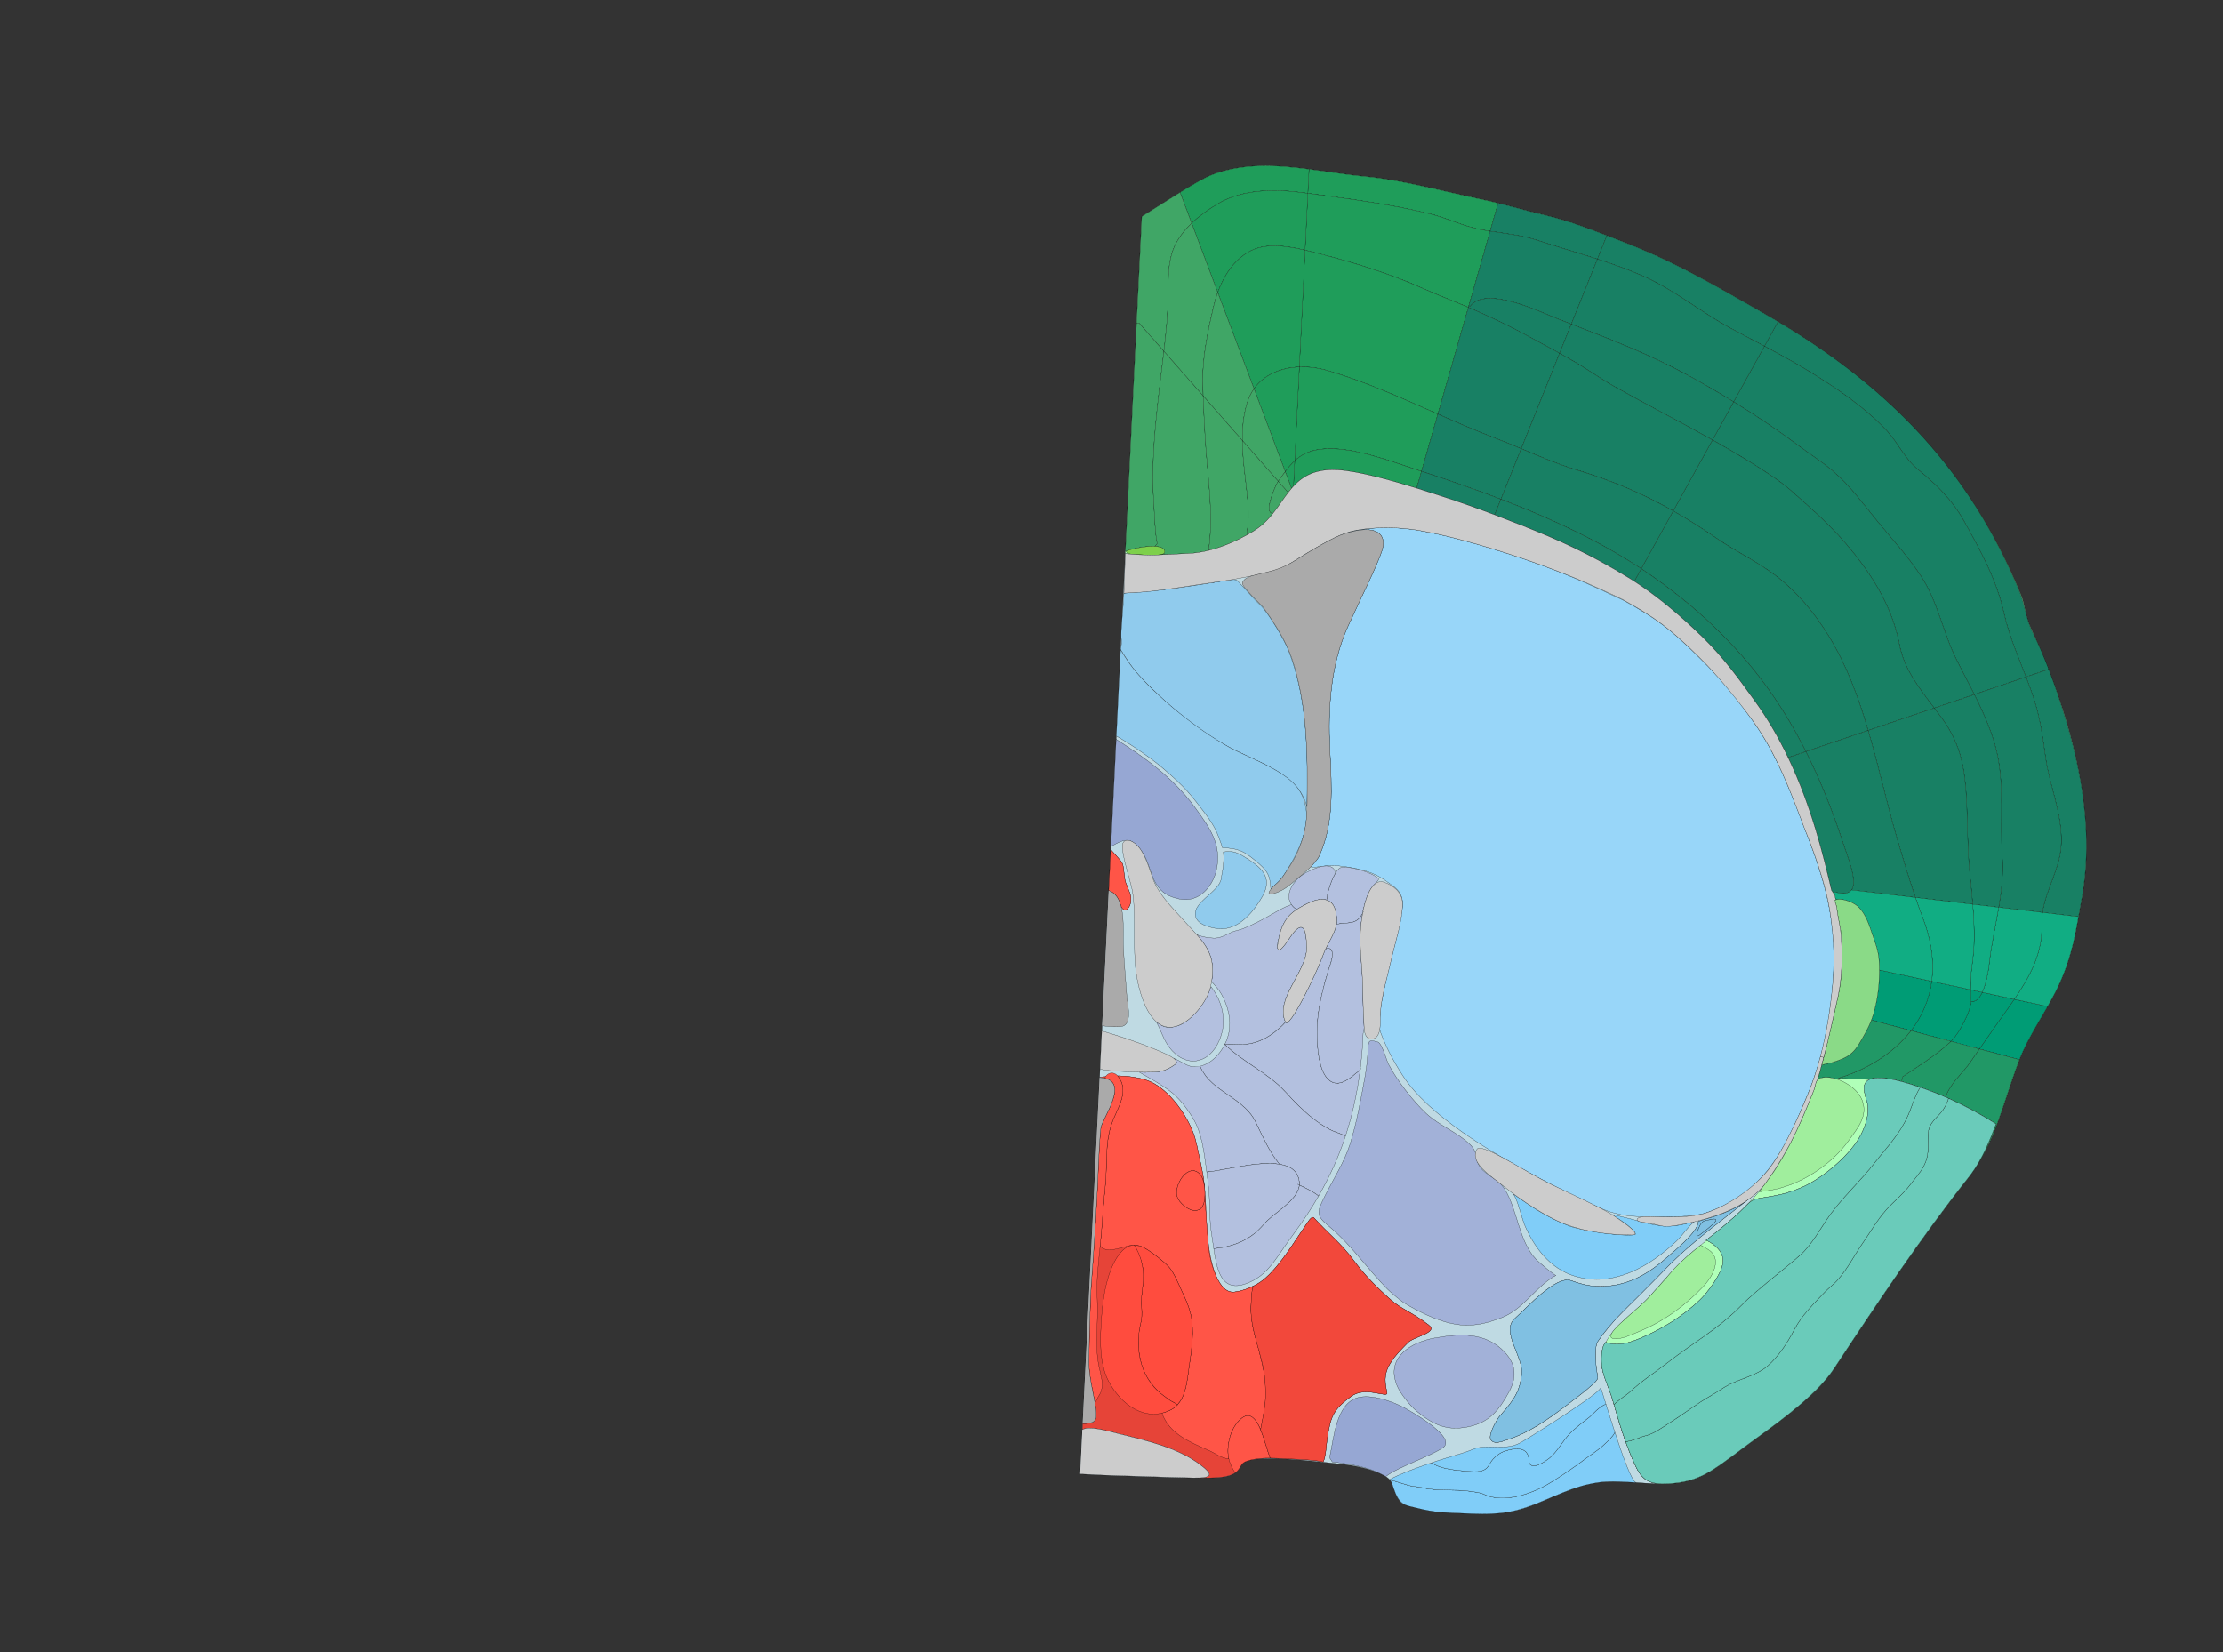 <svg width="10288" height="7648" xmlns="http://www.w3.org/2000/svg">
<rect width="100%" height="100%" fill="#333333" stroke="none"/>
<g transform="scale(1.0)">
<g id="180627418" order="1" parent_id="" graphic_group_label_id="28" graphic_group_label="Atlas - Adult Mouse" sub_image_id="100960305" transform=" scale(1.0, 1.0)"><path id="180627420" parent_id="180627418" order="0" structure_id="8" d="M5208.234,2550.893l75.908-1548.76
			c120.922-76.132,262.701-168.986,323.117-192.359c227.293-87.954,474.93-14.621,710.319,7.045
			c169.89,15.648,365.042,69.446,527.916,103.611c120.892,25.345,200.134,51.092,307.173,76.115
			c118,27.596,222.661,70.281,335.875,113.632c241.152,92.32,390.029,176.628,686.695,347.343
			c548.508,315.646,938.648,716.94,1178.508,1300.729c19.828,48.282,20.484,94.738,42.92,143.68
			c178.689,389.764,314.846,848.455,236.529,1262.869c-23.236,123.016-37.953,264.636-120.873,427.132
			c-52.939,103.733-125.943,206.081-166.6,312.463c-74.23,194.252-112.664,389.44-233.383,542.358
			c-220.523,279.308-425.66,585.715-624.154,887.232c-73.494,111.624-222.824,224.703-363.904,326.052
			c-82.164,59.033-157.063,120.769-224.287,158.351c-193.887,108.356-384.584-7.465-596.162,63.818
			c-183.961,61.98-244.388,127.659-443.638,123.945c-129.906-2.412-228.878-2.89-354.046-40.254
			c-45.534-13.586-52.395-79.326-67.604-107.412c-24.572-45.364-154.951-77.344-264.373-85.828
			c-69.256-5.383-401.932-51.613-429.291,8.104c-27.982,61.092-86.371,61.287-244.399,58.812
			c-124.824-1.957-343.729-9.902-501.591-17.641L5208.234,2550.893z" style="stroke:black;fill:#bfdae3"/><path id="180627421" parent_id="180627418" order="1" structure_id="688" d="M6845.496,920.431
			c-162.865-34.148-358.011-87.964-527.916-103.611c-235.391-21.666-483.025-95-710.32-7.045
			c-59.986,23.197-202.193,116.228-323.115,192.359l-76.465,1559.845c106.647,9.045,177.488,3.89,276.653,3.341
			c144.021-0.8,292.54-89.11,331.926-115.093c61.674-40.698,98.701-103.063,135.912-153.652
			c49.642-67.492,104.263-130.027,235.554-122.403c130.006,7.558,356.814,79.217,474.629,117.992
			c139.326,45.868,231.896,79.552,376.918,136.631c172.576,67.924,321.815,133.894,504.797,245.953
			c135.854,83.205,268.291,200.928,380.265,319.496c82.944,87.834,147.733,180.438,194.884,246.983
			c227.179,320.67,307.913,671.932,356.955,879.656c19.346,81.887,43.6,163.198,46.429,260.15
			c2.218,75.955-1.202,165.973-15.745,229.283c-28.044,122.178-46.259,213.733-75.513,315.896
			c-27.639,96.498-47.82,146.493-86.656,238.639c-46.837,111.158-115.285,229.698-162.694,296.682
			c-96.22,135.92-224.813,229.745-350.396,333.546c-75.371,62.313-133.701,135.741-198.878,207.465
			c-62.248,68.485-158.763,127.226-201.256,210.696c-49.985,98.17,3.778,168.1,30.912,262.856
			c31.118,108.685,61.737,214.286,111.093,316.591c36.682,76.018,85.879,78.367,168.785,72.62
			c52.738-3.653,105.09-17.489,157.744-46.92c67.225-37.581,142.122-99.315,224.287-158.351
			c141.08-101.349,290.41-214.428,363.904-326.052c198.492-301.519,403.633-607.926,624.154-887.231
			c120.719-152.918,159.15-348.107,233.385-542.359c40.656-106.382,113.66-208.729,166.598-312.463
			c82.92-162.496,97.637-304.116,120.871-427.132c77.945-412.458-61.383-885.771-236.527-1262.869
			c-23.629-50.882-24.018-102.002-44.594-152.09c-239.855-583.787-628.328-976.672-1176.833-1292.318
			c-296.666-170.714-445.543-255.021-686.696-347.342c-113.213-43.351-217.875-86.036-335.875-113.632
			C7045.63,971.521,6966.389,945.775,6845.496,920.431z" style="stroke:black;fill:#b0ffb8"/><path id="180627507" parent_id="180627418" order="2" structure_id="320" d="M6896.4,1069.825
			c-12.646-1.953-25.289-3.988-37.84-6.187c-85.867-15.202-159.42-53.952-242.533-74.347
			c-185.158-45.386-374.639-68.831-563.261-94.481l5.478-111.744c86.977,11.26,173.951,25.933,259.263,33.777
			c169.958,15.658,365.112,69.446,527.92,103.575c31.819,6.641,60.722,13.386,87.965,19.968l-0.101,0.328L6896.4,1069.825z" style="stroke:black;fill:#1f9d5a"/><path id="180627506" parent_id="180627418" order="3" structure_id="943" d="M6795.563,1422.906
			c-81.498-34.643-148.459-60.077-201.012-83.807c-155.295-70.154-323.191-122.772-488.525-164.771
			c-20.646-5.259-42.93-11.098-66.146-16.567l12.889-262.951c188.623,25.651,378.104,49.096,563.261,94.481
			c83.112,20.396,156.667,59.146,242.533,74.347c12.551,2.198,25.192,4.233,37.84,6.187l-98.726,345.688L6795.563,1422.906z" style="stroke:black;fill:#1f9d5a"/><path id="180627505" parent_id="180627418" order="4" structure_id="648" d="M6795.563,1422.906
			l-141.047,493.853c-166.289-73.525-332.896-149.064-507.989-200.954c-43.259-12.862-88.933-18.933-133.147-17.353l26.5-540.691
			c23.219,5.47,45.5,11.309,66.146,16.567c165.335,41.999,333.23,94.617,488.525,164.771
			C6647.104,1362.829,6714.064,1388.264,6795.563,1422.906z" style="stroke:black;fill:#1f9d5a"/><path id="180627504" parent_id="180627418" order="5" structure_id="844" d="M6561.118,2175.848
			c-127.065-41.206-311.251-113.193-447.05-96.863c-54.621,6.566-90.837,25.028-121.991,54.065l21.301-434.597
			c44.217-1.58,89.89,4.49,133.147,17.353c175.096,51.888,341.701,127.429,507.989,200.954l-75.692,264.87
			C6572.923,2179.674,6567.021,2177.719,6561.118,2175.848z" style="stroke:black;fill:#1f9d5a"/><path id="180627503" parent_id="180627418" order="6" structure_id="882" d="M6556.439,2259.398
			c-118.129-36.604-268.791-78.967-363.961-84.463c-104.052-6.101-161.922,27.707-206.155,75.508l5.754-117.395
			c31.153-29.037,67.37-47.499,121.991-54.065c135.799-16.33,319.984,55.657,447.05,96.864c5.903,1.871,11.806,3.825,17.705,5.78
			l-20.909,73.179L6556.439,2259.398z" style="stroke:black;fill:#1f9d5a"/><path id="180627512" parent_id="180627418" order="7" structure_id="656" d="M6038.539,892.863
			c-131.122-17.919-282.594-19.931-400.076,49.181c-42.618,25.061-86.162,55.406-123.559,91.133l-53.726-142.545
			c61.063-37.73,114.55-68.755,146.041-80.869c144.91-56.107,298.097-46.601,451.022-26.695l-5.477,111.743
			C6048.052,894.163,6043.254,893.511,6038.539,892.863z" style="stroke:black;fill:#1f9d5a"/><path id="180627511" parent_id="180627418" order="8" structure_id="962" d="M6039.879,1157.761
			c-86.365-20.306-185.657-35.167-260.119,7.489c-70.949,40.661-116.509,112.131-144.141,188.229l-120.715-320.302
			c37.396-35.727,80.939-66.071,123.559-91.133c117.482-69.11,268.954-67.1,400.076-49.181c4.715,0.646,9.514,1.299,14.229,1.947
			L6039.879,1157.761z" style="stroke:black;fill:#1f9d5a"/><path id="180627510" parent_id="180627418" order="9" structure_id="767" d="M6013.378,1698.453
			c-83.851,3.136-162.498,34.342-209.74,101.066l-168.021-445.959l0.004-0.082c27.631-76.098,73.189-147.567,144.14-188.229
			c74.462-42.655,173.754-27.795,260.119-7.489L6013.378,1698.453z" style="stroke:black;fill:#1f9d5a"/><path id="180627509" parent_id="180627418" order="10" structure_id="1021" d="M5992.077,2133.05
			c-15.354,14.238-29.499,30.95-43.929,50.064l-144.512-383.595c47.242-66.725,125.891-97.931,209.74-101.066L5992.077,2133.05z" style="stroke:black;fill:#1f9d5a"/><path id="180627508" parent_id="180627418" order="11" structure_id="1085" d="M5948.148,2183.114
			c14.43-19.114,28.572-35.826,43.929-50.064l-5.754,117.395c-3.074,3.264-6.069,6.614-8.987,10.053L5948.148,2183.114z" style="stroke:black;fill:#1f9d5a"/><path id="180627490" parent_id="180627418" order="12" structure_id="981" d="M8733.34,1995.497
			c-103.439-112.085-248.915-209.242-379.478-287.847c-61.966-37.266-124.91-71.58-188.298-105.334l62.139-112.382l0.726-1.213
			c520.306,309.905,887.767,689.938,1119.755,1254.707c18.008,43.772,33.982,134.165,55.836,177.626
			c28.689,56.954,54.195,116.001,77.461,176.521c0,0,0,0-0.004,0.083l-0.082-0.004l-105.1,35.655
			c-37.176-96.179-78.439-190.56-101.611-293.797c-35.195-156.959-107.264-287.162-184.945-426.884
			c-54.799-98.542-128.654-170.202-214.578-240.289C8813.578,2122.102,8785.217,2051.672,8733.34,1995.497z" style="stroke:black;fill:#188064"/><path id="180627489" parent_id="180627418" order="13" structure_id="201" d="M8684.465,2408.171
			c-63.715-78.075-122.589-159.744-200.515-226.524c-50.587-43.452-105.784-77.805-158.802-117.547
			c-96.561-72.272-198.073-140.375-302.04-204.268l0.004-0.083l142.452-257.434c63.388,33.754,126.332,68.068,188.298,105.334
			c130.563,78.604,276.04,175.76,379.478,287.846c51.877,56.175,80.238,126.604,141.82,176.843
			c85.924,70.086,159.779,141.747,214.578,240.289c77.682,139.723,149.75,269.924,184.945,426.885
			c23.174,103.237,64.436,197.617,101.611,293.797l-239.24,81.049c-27.303-54.639-55.918-108.008-81.643-159.153
			c-64.27-127.905-86.467-269.737-167.117-391.365C8827.348,2571.826,8753.916,2493.191,8684.465,2408.171z" style="stroke:black;fill:#188064"/><path id="180627488" parent_id="180627418" order="14" structure_id="1047" d="M8517.948,2488.787
			c-71.471-79.538-149.071-146.135-229.254-217.855c-47.067-42.197-122.087-90.097-177.763-124.889
			c-61.004-38.217-123.02-74.486-185.59-109.615l97.767-176.595c103.967,63.894,205.479,131.994,302.04,204.269
			c53.018,39.742,108.215,74.094,158.802,117.547c77.926,66.78,136.8,148.449,200.515,226.523
			c69.451,85.021,142.883,163.654,203.83,255.668c80.65,121.629,102.848,263.461,167.117,391.365
			c25.725,51.146,54.34,104.517,81.643,159.153l-185.379,62.785c-67.676-89.013-139.896-180.414-160.688-291.446
			C8755.156,2794.145,8645.719,2631.13,8517.948,2488.787z" style="stroke:black;fill:#188064"/><path id="180627487" parent_id="180627418" order="15" structure_id="1070" d="M8645.617,3380.816
			c-45.395-154.461-100.83-304.584-183.149-438.039c-65.111-105.625-146.878-204.49-246.217-279.564
			c-84.801-64.119-182.901-110.066-270.546-170.578c-71.855-49.576-138.588-91.572-202.109-127.665l0.004-0.083l181.744-328.461
			c62.569,35.129,124.586,71.398,185.59,109.616c55.674,34.792,130.693,82.69,177.762,124.889
			c80.183,71.721,157.783,138.317,229.254,217.854c127.771,142.344,237.207,305.357,273.039,496.91
			c20.793,111.033,93.014,202.435,160.689,291.446L8645.617,3380.816z" style="stroke:black;fill:#188064"/><path id="180627486" parent_id="180627418" order="16" structure_id="1038" d="M8645.617,3380.816
			l-288.275,97.718l-0.083-0.004c-5.756-11.691-11.679-23.392-17.771-35.017c-160.289-308.083-375.077-545.8-656.526-750.474
			c-29.027-21.16-58.188-41.328-87.388-60.664l148.021-267.405c63.522,36.094,130.254,78.09,202.11,127.665
			c87.644,60.511,185.745,106.459,270.546,170.578c99.339,75.074,181.105,173.938,246.217,279.565
			C8544.787,3076.232,8600.223,3226.355,8645.617,3380.816z" style="stroke:black;fill:#188064"/><path id="180627485" parent_id="180627418" order="17" structure_id="1062" d="M8357.259,3478.53
			l-78.419,26.554l-3.243,1.59c-42.818-89.793-94.212-179.673-156.384-265.418l-14.666-20.207
			c-54.977-76.23-130.311-180.609-226.186-273.67c-110.023-106.828-215.975-193.137-314.953-256.867l0.36-0.564l31.804-57.57
			c29.201,19.336,58.359,39.504,87.388,60.664c281.45,204.674,496.237,442.391,656.527,750.475
			C8345.58,3455.139,8351.503,3466.838,8357.259,3478.53z" style="stroke:black;fill:#188064"/><path id="180627502" parent_id="180627418" order="18" structure_id="1030" d="M7392.986,1199.264
			c-92.963-30.124-187.174-56.894-279.291-87.309c-70.56-23.362-144.307-30.975-217.295-42.13l36.892-129.11l0.101-0.328
			c76.527,18.825,140.396,37.695,219.273,56.136c99.79,23.38,190.063,57.452,284.059,93.704l-0.004,0.084L7392.986,1199.264z" style="stroke:black;fill:#188064"/><path id="180627501" parent_id="180627418" order="19" structure_id="113" d="M7271.967,1500.305
			c-20.35-7.91-40.699-15.818-61.131-23.732c-79.189-30.781-334.346-156.881-406.426-59.146l-6.734-1.913l98.726-345.688
			c72.989,11.155,146.735,18.768,217.296,42.13c92.116,30.415,186.327,57.187,279.291,87.309L7271.967,1500.305z" style="stroke:black;fill:#188064"/><path id="180627500" parent_id="180627418" order="20" structure_id="1094" d="M7217.717,1635.226
			c-47.675-26.404-95.881-52.169-143.904-78.258c-106.586-58.024-199.283-100.376-278.248-134.062l2.11-7.393l6.735,1.913
			c72.08-97.735,327.234,28.364,406.426,59.146c20.432,7.914,40.78,15.822,61.131,23.732L7217.717,1635.226z" style="stroke:black;fill:#188064"/><path id="180627499" parent_id="180627418" order="21" structure_id="1128" d="M7040.242,2077.075
			c-40.555-17.063-81.936-34.247-124.116-50.39c-87.879-33.621-174.632-71.52-261.61-109.928l141.049-493.853
			c78.965,33.685,171.662,76.038,278.248,134.062c48.023,26.089,96.229,51.854,143.904,78.258l-0.004,0.083L7040.242,2077.075z" style="stroke:black;fill:#188064"/><path id="180627498" parent_id="180627418" order="22" structure_id="478" d="M6946.251,2310.9
			c-122.858-47.162-249.308-90.754-367.429-129.271l75.692-264.87c86.979,38.408,173.731,76.306,261.61,109.928
			c42.182,16.143,83.563,33.327,124.115,50.39L6946.251,2310.9z" style="stroke:black;fill:#188064"/><path id="180627497" parent_id="180627418" order="23" structure_id="510" d="M6917.318,2382.936
			c-81.766-30.906-155.758-57.27-248.387-87.459c-30.166-9.808-69.184-22.545-112.496-35.996l0.004-0.082l1.475-4.592l20.908-73.178
			c118.121,38.52,244.568,82.109,367.429,129.271l-28.073,69.828L6917.318,2382.936z" style="stroke:black;fill:#188064"/><path id="180627496" parent_id="180627418" order="24" structure_id="450" d="M8165.564,1602.316
			c-51.457-27.424-103.266-54.447-154.949-82.299c-138.5-74.661-260.463-177.494-405.063-241.546
			c-68.959-30.528-140.418-55.935-212.563-79.208l43.731-108.953l0.004-0.084c17.083,6.584,34.328,13.26,51.821,19.946
			c241.151,92.353,390.006,176.683,686.695,347.375c17.901,10.288,35.632,20.651,53.188,31.172l-0.726,1.214L8165.564,1602.316z" style="stroke:black;fill:#188064"/><path id="180627495" parent_id="180627418" order="25" structure_id="854" d="M8023.111,1859.75
			c-65.158-40.087-131.396-78.563-197.883-115.382c-179.436-99.238-363.979-170.743-553.263-244.063l121.021-301.041
			c72.146,23.273,143.605,48.68,212.564,79.208c144.602,64.052,266.563,166.885,405.063,241.546
			c51.686,27.852,103.494,54.875,154.949,82.299L8023.111,1859.75z" style="stroke:black;fill:#188064"/><path id="180627494" parent_id="180627418" order="26" structure_id="577" d="M7925.343,2036.427
			c-150.183-84.396-303.666-162.624-454.247-247.372c-59.891-33.749-121.531-77.66-179.734-111.826
			c-24.369-14.271-48.92-28.216-73.647-41.92l0.004-0.082l54.25-134.922c189.284,73.32,373.827,144.826,553.263,244.063
			c66.485,36.819,132.725,75.295,197.883,115.382l-0.004,0.083L7925.343,2036.427z" style="stroke:black;fill:#188064"/><path id="180627493" parent_id="180627418" order="27" structure_id="625" d="M7743.6,2364.888
			c-163.186-92.694-305.184-146.958-457.742-193.077c-78.617-23.758-160.342-58.91-245.615-94.735l177.472-441.768
			c24.729,13.704,49.278,27.649,73.647,41.919c58.203,34.166,119.845,78.078,179.734,111.827
			c150.581,84.748,304.064,162.977,454.247,247.372L7743.6,2364.888z" style="stroke:black;fill:#188064"/><path id="180627492" parent_id="180627418" order="28" structure_id="945" d="M7595.573,2632.376
			c-135.2-89.324-273.522-160.813-425.173-228.874c-71.382-32.064-147.066-63.006-224.148-92.602l93.99-233.825
			c85.272,35.825,166.998,70.979,245.615,94.735c152.56,46.119,294.558,100.383,457.742,193.078l-0.004,0.082L7595.573,2632.376z" style="stroke:black;fill:#188064"/><path id="180627491" parent_id="180627418" order="29" structure_id="1026" d="M7538.445,2674.797
			c-182.646-111.887-325.408-176.098-496.414-243.441c-45.182-17.788-85.879-33.607-124.717-48.336l0.004-0.083l0.858-2.207
			l28.073-69.829c77.083,29.595,152.768,60.538,224.148,92.602c151.649,68.062,289.974,139.551,425.174,228.874l-31.805,57.57
			l-0.359,0.565C7555.014,2685.104,7546.691,2679.865,7538.445,2674.797z" style="stroke:black;fill:#188064"/><path id="180627484" parent_id="180627418" order="30" structure_id="873" d="M9619.287,4243.273l-5.119-0.916
			l-0.082-0.004l-161.301-18.982c16.125-111.473,84.465-207.643,86.891-325.116c2.854-138.105-54.621-260.181-72.977-393.747
			c-12.023-87.701-24.641-176.93-51.309-261.518c-11.672-37.133-25.129-73.52-39.096-109.682l105.1-35.655l0.082,0.004
			c30.951,80.467,57.859,163.566,82.885,247.659c79.502,267.396,119.906,549.199,68.846,819.523
			C9628.385,4190.171,9624.021,4216.357,9619.287,4243.273z" style="stroke:black;fill:#188064"/><path id="180627483" parent_id="180627418" order="31" structure_id="806" d="M9137.055,3214.357
			l239.24-81.049c13.967,36.162,27.424,72.549,39.096,109.682c26.668,84.588,39.285,173.816,51.309,261.518
			c18.354,133.566,75.832,255.641,72.977,393.747c-2.426,117.474-70.766,213.646-86.891,325.116l-202.531-23.918
			c13.027-77.229,21.916-154.91,16.021-240.229c-10.67-154.427,9.518-311.42-21.979-464.035
			C9224.852,3400.879,9182.707,3305.79,9137.055,3214.357z" style="stroke:black;fill:#188064"/><path id="180627482" parent_id="180627418" order="32" structure_id="1035" d="M8951.676,3277.145l185.379-62.785
			c45.652,91.431,87.797,186.521,107.242,280.832c31.496,152.615,11.309,309.609,21.979,464.035
			c5.895,85.317-2.994,163-16.021,240.229l-120.48-14.148c-3.758-49.07-8.943-97.877-13.834-145.92
			c-10.807-105.797-9.041-216.557-14.229-323.077c-7.357-152.349-23.301-265.393-113.301-389.978
			C8976.553,3309.926,8964.195,3293.581,8951.676,3277.145z" style="stroke:black;fill:#188064"/><path id="180627481" parent_id="180627418" order="33" structure_id="1090" d="M8645.617,3380.816
			l306.059-103.674c12.52,16.438,24.877,32.783,36.73,49.188c90,124.585,105.945,237.629,113.303,389.977
			c5.189,106.521,3.424,217.281,14.229,323.077c4.891,48.043,10.078,96.851,13.836,145.92l-265.463-31.333
			c-29.873-87.16-56.553-176.579-82.398-264.374C8733.488,3725.575,8695.594,3550.578,8645.617,3380.816z" style="stroke:black;fill:#188064"/><path id="180627480" parent_id="180627418" order="34" structure_id="862" d="M8645.617,3380.816
			c49.977,169.761,87.871,344.759,136.297,508.779c25.844,87.795,52.523,177.215,82.398,264.374l-295.771-34.817
			c29.291-40.287-16.254-147.537-38.636-215.925c-47.88-146.256-103.519-287.146-172.563-424.694L8645.617,3380.816z" style="stroke:black;fill:#188064"/><path id="180627479" parent_id="180627418" order="35" structure_id="893" d="M8476.181,4120.872
			c-36.403-154.438-90.375-383.688-200.584-614.198l3.243-1.59l78.419-26.554l0.083,0.004
			c69.044,137.549,124.683,278.438,172.563,424.694c22.382,68.388,67.927,175.637,38.636,215.924
			c-12.15,16.811-37.306,21.989-82.501,7.865l-3.873,2.56l-0.004,0.083l-0.083-0.004L8476.181,4120.872z" style="stroke:black;fill:#188064"/><path id="180627473" parent_id="180627418" order="36" structure_id="36" d="M9475.463,4659.54
			c-46.354,80.843-97.943,161.513-129.758,244.815l-185.207-49.47c31.99-46.069,64.133-91.88,96.695-137.754
			c21.826-30.744,43.979-61.306,65.066-92.251l0.084,0.004l149.232,32.382l0.084,0.005L9475.463,4659.54z" style="stroke:black;fill:#009c75"/><path id="180627472" parent_id="180627418" order="37" structure_id="180" d="M9125.729,4634.82
			c19.771,2.717,35.654-15.492,48.035-42.117l148.494,32.179c-21.086,30.946-43.238,61.507-65.066,92.251
			c-32.563,45.874-64.705,91.686-96.695,137.754l-131.773-35.189c24.621-24.86,42.684-55.289,58.887-86.809
			c18.32-35.662,31.012-65.188,34.223-98.426L9125.729,4634.82z" style="stroke:black;fill:#009c75"/><path id="180627471" parent_id="180627418" order="38" structure_id="148" d="M9173.766,4592.703
			c-12.383,26.626-28.266,44.835-48.035,42.117l-3.898-0.357c1.119-10.938,1.18-22.345,0.029-34.561
			c-0.6-6.441-1.043-12.709-1.414-18.725L9173.766,4592.703z" style="stroke:black;fill:#009c75"/><path id="180627470" parent_id="180627418" order="39" structure_id="187" d="M8843.762,4770.322
			c35.398-45.901,63.176-97.84,80.412-155.541c7.182-24.217,12.369-48.446,15.559-72.774l180.715,39.172
			c0.371,6.015,0.814,12.282,1.414,18.724c1.15,12.217,1.09,23.623-0.029,34.562c-3.211,33.237-15.9,62.765-34.221,98.426
			c-16.203,31.519-34.268,61.946-58.889,86.808L8843.762,4770.322z" style="stroke:black;fill:#009c75"/><path id="180627469" parent_id="180627418" order="40" structure_id="638" d="M8843.762,4770.322l-0.082-0.004
			l-183.15-48.951c3.635-9.566,6.939-19.231,9.838-29.084c17.289-58.78,26.119-121.725,26.957-182.979
			c0.07-6.575,0.148-13.234,0.141-19.896l242.271,52.516l-0.006,0.083c-3.189,24.328-8.375,48.56-15.559,72.774
			C8906.938,4672.482,8879.158,4724.421,8843.762,4770.322z" style="stroke:black;fill:#009c75"/><path id="180627478" parent_id="180627418" order="41" structure_id="897" d="M9614.168,4242.357l5.119,0.916
			c-18.334,103.869-41.164,219.676-106.951,348.701c-11.518,22.588-24.027,45.043-36.873,67.564l-3.803-2.268l-0.084-0.006
			l-149.232-32.381c71.504-104.678,131.457-213.252,127.111-345.465c-0.643-19.186,0.607-37.861,3.33-56.051l161.301,18.982
			L9614.168,4242.357z" style="stroke:black;fill:#11ad83"/><path id="180627477" parent_id="180627418" order="42" structure_id="1106" d="M9173.766,4592.703
			c17.414-37.539,27.73-91.749,31.766-128.193c10.459-94.429,30.201-179.488,44.723-265.057l202.531,23.918
			c-2.723,18.188-3.973,36.865-3.33,56.051c4.346,132.213-55.607,240.787-127.111,345.464l-0.084-0.004L9173.766,4592.703z" style="stroke:black;fill:#11ad83"/><path id="180627476" parent_id="180627418" order="43" structure_id="1010" d="M9173.766,4592.703
			l-53.318-11.523c-4.564-83.588,15.15-134.09,16.014-236.648c0.43-52.945-2.373-106.216-6.688-159.227l120.479,14.148
			c-14.521,85.566-34.264,170.628-44.721,265.057C9201.496,4500.954,9191.18,4555.164,9173.766,4592.703z" style="stroke:black;fill:#11ad83"/><path id="180627475" parent_id="180627418" order="44" structure_id="1058" d="M9120.447,4581.18
			l-180.715-39.172l0.006-0.084c13.359-99.28-4.828-198.859-41.314-293.84c-11.893-30.896-23.178-62.348-34.111-94.112
			l265.461,31.333c4.314,53.012,7.117,106.281,6.688,159.227C9135.598,4447.09,9115.883,4497.591,9120.447,4581.18z" style="stroke:black;fill:#11ad83"/><path id="180627474" parent_id="180627418" order="45" structure_id="857" d="M8604.715,4201.792
			c-21.429-23.286-73.52-46.243-108.96-36.819c-1.706-7.664-3.417-15.242-5.21-22.826l-8.383-12.485l0.004-0.083l3.873-2.559
			c45.195,14.123,70.351,8.943,82.501-7.865l295.771,34.816c10.936,31.766,22.219,63.216,34.111,94.113
			c36.486,94.979,54.676,194.559,41.314,293.84l-242.271-52.517c0.027-26.065-0.934-52.347-5.838-77.985
			c-6.033-31.526-18.221-61.521-28.307-91.914C8649.664,4278.697,8634.611,4234.07,8604.715,4201.792z" style="stroke:black;fill:#11ad83"/><path id="180627516" parent_id="180627418" order="46" structure_id="935" d="M5514.904,1033.177
			c-27.344,26.06-51.332,55.031-69.301,86.88c-50.174,89.149-36.146,198.852-40.709,297.065
			c-3.342,69.875-10.336,139.489-18.486,208.961l-115.411-131.16l-11.05-0.542l24.127-492.254
			c58.002-36.466,120.775-76.861,177.105-111.494L5514.904,1033.177z" style="stroke:black;fill:#40a666"/><path id="180627517" parent_id="180627418" order="47" structure_id="211" d="M5445.604,1120.057
			c17.969-31.849,41.957-60.82,69.301-86.88l120.715,320.302l-0.004,0.082c-7.797,21.438-14.109,43.197-19.16,64.687
			c-25.34,107.522-51.264,232.006-50.092,342.327c0.244,23.914,0.899,47.931,1.717,72.039l-181.678-206.446l0.005-0.083
			c8.151-69.472,15.146-139.086,18.485-208.961C5409.458,1318.908,5395.432,1209.206,5445.604,1120.057z" style="stroke:black;fill:#40a666"/><path id="180627515" parent_id="180627418" order="48" structure_id="1015" d="M5749.596,2038.967
			l-181.52-206.271l0.004-0.083c-0.816-24.108-1.473-48.125-1.716-72.039c-1.172-110.321,24.751-234.806,50.091-342.327
			c5.051-21.489,11.363-43.249,19.161-64.687l168.021,445.958c-14.318,20.285-25.801,43.874-33.621,70.891
			C5754.068,1925.591,5749.053,1982.061,5749.596,2038.967z" style="stroke:black;fill:#40a666"/><path id="180627514" parent_id="180627418" order="49" structure_id="919" d="M5803.639,1799.52
			l144.512,383.595c-10.412,13.646-21.057,28.616-32.422,44.715l-166.137-188.779l0.004-0.083
			c-0.543-56.906,4.475-113.375,20.42-168.559C5777.836,1843.393,5789.318,1819.804,5803.639,1799.52z" style="stroke:black;fill:#40a666"/><path id="180627513" parent_id="180627418" order="50" structure_id="927" d="M5959.979,2278.217
			l-44.254-50.305l0.004-0.083c11.365-16.099,22.01-31.068,32.422-44.715l29.187,77.382l-0.004,0.083
			c-5.382,6.149-10.524,12.56-15.508,19.062L5959.979,2278.217z" style="stroke:black;fill:#40a666"/><path id="180627522" parent_id="180627418" order="51" structure_id="588" d="M5344.32,2528.947
			c-48.021-2.354-118.537,14.177-133.117,22.79l-3.041-0.815l51.785-1056.542l11.049,0.542l115.412,131.16l-0.006,0.083
			c-8.504,73.286-18.34,146.507-26.264,219.822c-18.473,169.569-31.751,321.571-19.961,492.209
			c4.092,59.247,4.371,119.806,15.412,178.31L5344.32,2528.947z" style="stroke:black;fill:#40a666"/><path id="180627521" parent_id="180627418" order="52" structure_id="296" d="M5390.154,2555.512
			c1.047-17.938-18.832-25.24-45.834-26.563l11.271-12.439c-11.041-58.504-11.319-119.063-15.412-178.31
			c-11.79-170.637,1.489-322.64,19.961-492.209c7.924-73.315,17.759-146.536,26.265-219.822l181.677,206.446l-0.004,0.083
			c2.132,60.149,5.664,120.618,8.714,180.729c8.85,174.573,40.99,349.706,17.848,524.543l2.227,8.938
			c-31.374,8.04-63.868,13.441-96.076,14.694c-41.467,1.55-92.954,5.354-141.079,6.827
			C5377.281,2566.707,5389.71,2562.902,5390.154,2555.512z" style="stroke:black;fill:#40a666"/><path id="180627520" parent_id="180627418" order="53" structure_id="772" d="M5772.779,2474.995
			c-44.016,24.659-107.354,54.451-175.916,71.91l-2.228-8.938c23.144-174.837-8.997-349.97-17.847-524.543
			c-3.051-60.112-6.582-120.58-8.715-180.729l181.52,206.271l-0.004,0.083c0.971,95.737,17.956,192.675,25.6,286.491
			c4.082,49.252,3.381,95.855-5.09,144.659L5772.779,2474.995z" style="stroke:black;fill:#40a666"/><path id="180627519" parent_id="180627418" order="54" structure_id="810" d="M5823.641,2443.176
			c-10.369,7.653-27.998,19.032-50.86,31.819l-2.681-4.795c8.472-48.804,9.174-95.407,5.092-144.659
			c-7.645-93.815-24.629-190.754-25.601-286.49l166.138,188.778l-0.004,0.083c-0.627,0.885-1.254,1.771-1.881,2.656
			c-7.063,9.896-59.459,124.005-32.441,141.985l0.083,0.004l8.376,5.823C5871.063,2401.694,5849.902,2423.893,5823.641,2443.176z" style="stroke:black;fill:#40a666"/><path id="180627518" parent_id="180627418" order="55" structure_id="819" d="M5915.725,2227.912l44.254,50.305
			l1.847,1.424c-10.763,13.963-21.058,28.615-31.356,43.352c-12.896,18.439-26.059,37.198-40.606,55.39l-8.376-5.823l-0.083-0.004
			c-27.019-17.98,25.379-132.088,32.442-141.985C5914.471,2229.684,5915.098,2228.797,5915.725,2227.912z" style="stroke:black;fill:#40a666"/><path id="180627468" parent_id="180627418" order="56" structure_id="120" d="M9237.682,5201.869
			c-74.547-47.376-152.941-89.277-234.168-124.406l3.752-8.561c22.75-59.764,76.662-102.842,112.35-154.727
			c13.631-19.817,27.174-39.559,40.883-59.289l185.207,49.469c-71.936,188.186-110.264,377.188-222.334,527.928
			C9175.129,5361.783,9206.549,5283.124,9237.682,5201.869z" style="stroke:black;fill:#219866"/><path id="180627467" parent_id="180627418" order="57" structure_id="163" d="M9003.514,5077.463
			c-53.084-23.089-107.48-43.16-162.781-60.111c-10.832-3.279-25.029-7.557-40.896-11.748l6.203-22.933
			c73.221-49.627,150.641-96.551,215.953-156.476c2.27-2.139,4.541-4.275,6.73-6.5l131.775,35.19
			c-13.709,19.731-27.252,39.472-40.883,59.29c-35.689,51.884-89.6,94.963-112.35,154.727L9003.514,5077.463z" style="stroke:black;fill:#219866"/><path id="180627466" parent_id="180627418" order="58" structure_id="344" d="M8651.633,4996.34l-144.36-6.076
			c130.431-39.328,254.153-113.464,336.407-219.945l0.082,0.004l184.961,49.375c-2.189,2.224-4.461,4.36-6.73,6.498
			c-65.313,59.926-142.732,106.85-215.953,156.477l-6.203,22.932C8751.326,4992.814,8686.805,4980.491,8651.633,4996.34z" style="stroke:black;fill:#219866"/><path id="180627465" parent_id="180627418" order="59" structure_id="314" d="M8410.773,4998.275
			c7.777-24.437,14.62-48.502,20.524-72.115l8.587-32.475l12.576-47.604c-6.876,28.146-13.997,56.194-21.625,84.387
			c1.134-4.441,42.093-10.93,48.268-12.875c32.074-10.42,67.375-22.1,92.512-45.602c23.299-21.676,40.135-54.246,55.803-81.627
			c12.664-22.199,24.035-45.211,33.027-69.004l0.084,0.004l183.15,48.951c-82.254,106.481-205.977,180.617-336.407,219.945
			l-2.026,5.646c-26.859-9.312-54.602-12.504-78.78-6.858c-0.843,0.208-1.603,0.421-2.445,0.629
			C8418.285,4991.148,8414.056,4994.189,8410.773,4998.275z" style="stroke:black;fill:#219866"/><path id="180627422" parent_id="180627418" order="60" structure_id="698" d="M9017.664,5083.669
			c-4.707-2.09-9.422-4.162-14.15-6.206c-38.354-16.684-77.396-31.779-116.971-45.273c-15.195-5.183-30.467-10.135-45.811-14.838
			c-10.832-3.279-25.029-7.557-40.896-11.748c-48.51-12.789-113.031-25.111-148.203-9.264
			c-49.906,22.538-9.547,91.141-6.711,125.009c4.045,48.334-17.438,105.994-41.846,146.938
			c-52.804,88.438-175.744,190.76-270.518,229.836c-68.332,28.049-104.868,34.336-178.232,46.146
			c-22.918,3.707-35.224,6.686-46.117,13.146c-10.977,6.457-20.537,16.315-38.053,33.861
			c-48.088,48.277-108.973,97.678-173.848,148.63c35.521,16.147,80.369,50.909,78.027,98.681
			c-2.609,53.256-71.73,144.975-108.741,179.638c-82.146,77.09-172.823,132.856-276.062,176.433
			c-45.752,19.328-102.898,38.347-157.691,17.838c-26.055,23.541-20.872,97.916-17.852,116.135
			c8.412,50.965,34.17,98.03,48.321,147.443c2.462,8.584,4.921,17.148,7.386,25.695c16.592,57.526,33.474,114.193,53.515,169.967
			c14.655,40.787,30.998,81.1,50.17,120.918c31.155,64.403,71.229,75.944,133.181,74.483l8.424-0.3
			c3.879-0.162,7.854-0.352,11.938-0.534c2.339-0.136,4.76-0.267,7.104-0.483c1.586-0.09,3.174-0.179,4.848-0.347
			c45.48-3.601,90.766-13.373,136.188-34.466c1.703-0.749,3.404-1.499,5.11-2.331c0.599-0.304,1.196-0.606,1.794-0.911
			c2.73-1.365,5.381-2.734,8.029-4.104c3.33-1.67,6.58-3.426,9.922-5.345c4.197-2.376,8.481-4.831,12.767-7.286
			c4.205-2.542,8.498-5.163,12.794-7.867c60.568-37.839,126.91-91.552,198.729-143.163
			c141.132-101.349,290.418-214.454,363.927-326.028c198.499-301.574,403.646-607.984,624.202-887.24
			c3.816-4.812,7.469-9.629,11.035-14.451c51.758-70.5,83.18-149.158,114.313-230.414
			C9167.473,5157.25,9093.85,5117.491,9017.664,5083.669z" style="stroke:black;fill:#9ad2bd"/><path id="180627464" parent_id="180627418" order="61" structure_id="276" d="M9017.664,5083.669
			c-6.906,24.082-21.723,50.504-35.117,65.683c-32.574,36.896-60.646,55.102-59.859,111.224
			c0.699,49.681,4.998,89.31-19.418,136.071c-17.078,32.719-43.172,59.932-65.238,89.223
			c-31.992,42.467-72.957,73.938-108.031,112.74c-40.615,44.939-72.504,101.262-107.059,150.895
			c-40.477,58.147-71.092,120.912-118.415,174.42c-18.899,21.356-42.292,37.742-61.821,58.535
			c-49.435,52.653-103.5,104.313-137.463,168.898c-32.86,62.492-71.811,124.126-125.509,171.275
			c-47.377,41.61-118.983,56.821-174.976,84.608c-30.658,15.209-58.405,36.345-88.195,53.208
			c-65.277,36.952-123.611,83.557-187.059,123.127c-37.338,23.287-73.838,52.876-117.742,62.564
			c-17.693,3.904-64.555,26.61-88.549,25.596c14.655,40.788,30.998,81.1,50.17,120.918c31.154,64.404,71.229,75.945,133.18,74.484
			l8.425-0.301c3.878-0.162,7.853-0.351,11.937-0.533c2.34-0.137,4.76-0.268,7.104-0.484c1.587-0.089,3.174-0.178,4.848-0.346
			c45.48-3.602,90.766-13.373,136.188-34.467c1.703-0.748,3.404-1.498,5.111-2.33c0.598-0.305,1.195-0.607,1.793-0.912
			c2.731-1.365,5.381-2.733,8.029-4.104c3.33-1.669,6.58-3.426,9.923-5.344c4.196-2.377,8.481-4.832,12.767-7.287
			c4.205-2.541,8.498-5.162,12.793-7.867c60.568-37.838,126.91-91.552,198.729-143.162
			c141.131-101.349,290.417-214.455,363.926-326.028c198.499-301.574,403.646-607.985,624.202-887.241
			c3.816-4.811,7.469-9.628,11.035-14.45c51.758-70.5,83.18-149.159,114.313-230.414
			C9167.473,5157.25,9093.85,5117.491,9017.664,5083.669z" style="stroke:black;fill:#6acbba"/><path id="180627463" parent_id="180627418" order="62" structure_id="284" d="M7611.762,6646.141
			c43.905-9.688,80.405-39.276,117.742-62.563c63.446-39.571,121.78-86.175,187.06-123.127
			c29.79-16.862,57.538-37.999,88.194-53.208c55.992-27.787,127.6-42.998,174.977-84.609
			c53.698-47.148,92.648-108.783,125.509-171.274c33.963-64.585,88.028-116.245,137.463-168.897
			c19.529-20.793,42.922-37.18,61.821-58.535c47.323-53.51,77.938-116.272,118.416-174.422
			c34.553-49.633,66.443-105.953,107.057-150.894c35.076-38.804,76.041-70.272,108.031-112.74
			c22.066-29.291,48.16-56.504,65.238-89.222c24.418-46.765,20.117-86.394,19.42-136.072
			c-0.787-56.122,27.283-74.326,59.857-111.223c13.398-15.18,28.211-41.602,35.117-65.684c-4.707-2.09-9.422-4.162-14.148-6.206
			c-38.355-16.683-77.398-31.78-116.971-45.274c-23.822,37.865-38.678,89.701-56.049,129.455
			c-38.441,87.984-97.684,146.719-155.387,220.895c-65.766,84.576-142.119,152.426-204.977,238.882
			c-43.621,59.987-83.171,137.937-138.244,186.853c-79.588,70.709-198.746,158.33-273.814,234.338
			c-111.136,112.526-219.594,169.297-345.474,267.879c-56.478,44.229-113.289,79.467-165.642,128.404
			c-23.695,22.154-56.115,37.979-77.26,62.877c16.592,57.527,33.474,114.193,53.515,169.967
			C7547.208,6672.752,7594.068,6650.046,7611.762,6646.141z" style="stroke:black;fill:#6acbba"/><path id="180627462" parent_id="180627418" order="63" structure_id="291" d="M7546.959,6438.893
			c52.352-48.938,109.164-84.174,165.641-128.403c125.881-98.583,234.338-155.353,345.475-267.88
			c75.068-76.008,194.227-163.628,273.814-234.337c55.073-48.916,94.623-126.865,138.244-186.853
			c62.857-86.457,139.211-154.307,204.977-238.883c57.703-74.176,116.945-132.908,155.387-220.894
			c17.371-39.754,32.227-91.59,56.049-129.455c-15.197-5.183-30.467-10.134-45.811-14.838c-10.832-3.278-25.031-7.556-40.898-11.748
			c-48.508-12.788-113.031-25.11-148.203-9.263c-49.906,22.537-9.547,91.141-6.709,125.008
			c4.045,48.334-17.439,105.994-41.846,146.938c-52.805,88.438-175.745,190.76-270.519,229.837
			c-68.332,28.048-104.868,34.336-178.233,46.146c-22.918,3.707-35.223,6.686-46.115,13.146
			c-10.978,6.458-20.537,16.315-38.054,33.862c-48.088,48.277-108.972,97.678-173.847,148.629
			c35.52,16.148,80.369,50.91,78.026,98.682c-2.608,53.256-71.731,144.975-108.741,179.637
			c-82.146,77.09-172.823,132.856-276.063,176.434c-45.752,19.327-102.897,38.346-157.69,17.838
			c-26.056,23.541-20.872,97.915-17.853,116.135c8.412,50.964,34.172,98.029,48.322,147.443c2.462,8.584,4.921,17.147,7.387,25.694
			C7490.844,6476.871,7523.264,6461.047,7546.959,6438.893z" style="stroke:black;fill:#6acbba"/><path id="180627461" parent_id="180627418" order="64" structure_id="19" d="M5390.213,2555.458
			c-1.354,23.033-117.516,11.092-147.982,9.598c-11.004-0.539-27.336-2.914-31.023-13.308
			C5234.057,2538.303,5393.157,2505.6,5390.213,2555.458z" style="stroke:black;fill:#7ed04b"/><path id="180627460" parent_id="180627418" order="65" structure_id="583" d="M8500.203,4200.881
			c5.631,45.658,21.823,119.036,22.986,129.645c2.08,19.051,0.13,40.75,0.692,59.932c2.21,75.957-2.484,156.548-17.027,219.859
			c-24.739,107.75-47.108,213.326-76.005,320.211c1.205-4.461,42.083-10.914,48.256-12.904
			c32.129-10.365,67.381-22.096,92.542-45.564c23.282-21.719,40.169-54.244,55.847-81.721c17.703-31.047,32.834-63.656,42.928-98.02
			c17.271-58.828,26.137-121.771,26.961-183.021c0.438-32.647,0.43-65.728-5.746-97.905c-6.035-31.561-18.186-61.533-28.309-91.904
			c-13.605-40.863-28.641-85.43-58.539-117.764c-22.842-24.707-80.255-49.098-115.421-34.686
			C8488.793,4167.225,8498.186,4184.566,8500.203,4200.881z" style="stroke:black;fill:#8ada87"/><path id="180627459" parent_id="180627418" order="66" structure_id="952" d="M8426.543,4989.111
			c-0.843,0.192-1.67,0.396-2.506,0.613c-23.083,6.009-21.988,37.118-29.68,56.395c-41.622,104.404-87.005,211.779-143.39,309.35
			c-15.922,27.561-34.349,58.629-54.448,84.889c-13.104,17.127-38.236,53-54.62,75.78c26.668-3.774,53.344-6.907,79.666-13.019
			c126.701-29.388,257.798-117.492,333.396-223.361c40.184-56.266,92.006-113.675,62.912-188.012
			C8593.234,5028.779,8495.487,4973.105,8426.543,4989.111z" style="stroke:black;fill:#a0ee9d"/><path id="180627458" parent_id="180627418" order="67" structure_id="966" d="M7870.434,5763.208
			c0,0,34.932,17.951,47.299,28.968c51.795,46.012,0.266,125.434-34.596,162.117c-83.771,88.169-180.225,159.811-293.277,206.568
			c-31.537,13.028-82.508,38.597-117.756,35.619c-54.662-4.512,35.306-78.053,49.889-91.828
			c34.412-32.625,78.824-67.092,110.691-102.174c23.94-26.31,74.681-81.119,94.914-106.526
			C7773.471,5838.488,7870.434,5763.208,7870.434,5763.208z" style="stroke:black;fill:#a0ee9d"/><path id="180627433" parent_id="180627418" order="68" structure_id="672" d="M7894.479,5614.016
			c83.549-27.408,182.899-78.479,266.717-174.306c96.075-109.851,155.191-255.624,203.479-371.036
			c67.703-161.745,100.924-328.124,115.823-494.005c15.966-177.733,14.774-362.438-102.429-671.264
			c-76.204-200.823-144.947-398.519-265.778-566.839c-61.103-85.104-95.059-142.071-242.668-288.101
			c-137.976-136.498-195.847-181.024-352.606-267.825c-150.542-71.917-259.821-119.852-375.146-162.043
			c-89.467-32.726-354.836-125.85-574.945-163.508c-143.064-24.469-263.094-8.96-316.725,5.293l-25.438,9.166
			c146.873-46.232,195.552,3.337,171.013,79.167c-23.196,71.701-93.563,209.862-156.568,348.353
			c-82.124,180.539-93.83,380.572-84.385,574.66c8.753,179.659,18.639,338.916-48.945,488.955
			c-4.815,10.681-4.815,10.681-34.277,45.851c-18.302,21.851,46.95-7.055,122.896,0.832
			c162.19,16.849,205.603,60.524,249.529,91.347c71.788,50.371,43.915,104.438,29.35,194.367
			c-8.525,52.658-49.187,182.187-79.347,344.506c-4.349,23.405-14.039,115.498-5.409,138.53
			c26.994,72.11,56.503,128.535,102.588,200.735c119.341,186.92,408.752,356.604,630.473,475.067
			c127.168,67.958,208.549,105.994,294.158,143.502c96.877,42.452,198.996,34.735,239.711,36.729
			C7728.24,5635.716,7852.126,5628.594,7894.479,5614.016" style="stroke:black;fill:#98d6f9"/><path id="180627434" parent_id="180627418" order="69" structure_id="998" d="M7758.264,5744.773
			c-125.051,118.516-292.842,214.807-468.732,162.301c-116.991-34.908-192.02-136.428-236.419-244.072
			c-6.569-15.941-35.922-130.023-50.582-136.4c15.997,6.963,67.53,49.576,135.121,87.797
			c36.243,20.498,69.926,38.819,126.128,60.313c51.736,19.796,247.791,50.563,302.027,39.788
			c11.498-2.284-8.321-24.012-33.586-43.984c-30.139-23.845-81.896-52.746-67.689-49.123c27.566,7.06,63.225,15.168,88.122,21.674
			c44.532,11.633,85.692,25.721,133.881,29.465c25.672,2.008,52.104,1.887,77.431-1.067c33.5-3.905,47.162-12.753,75.758-16.409
			C7800.893,5690.251,7790.303,5714.406,7758.264,5744.773z" style="stroke:black;fill:#80cdf8"/><path id="180627457" parent_id="180627418" order="70" structure_id="458" d="M7473.559,6629.111
			c-8.412,19.918-37.199,45.424-51.172,58.377c-26.98,25.015-58.989,44.229-88.289,66.308
			c-52.504,39.565-107.054,76.655-163.412,110.935c-81.136,49.334-212.537,95.059-303.018,51.328
			c-17.578-8.483-40.552-10.433-59.7-13.453c-76.544-12.074-151.065,0.961-226.667-17.738c-20.297-5.02-42.314-4.425-62.629-10.189
			c-28.674-8.141-56.133-18.23-84.951-25.004c2.13,2.084,5.125,6.612,8.527,16.312c10.092,28.748,18.519,62.351,40.82,84.491
			c20.898,20.771,48.154,21.801,74.854,29.232c34.99,9.725,76.432,16.676,112.558,19.767c30.591,2.612,61.331,2.688,91.972,4.452
			c66.133,3.799,128.928,5.779,195.127-2.307c83.326-10.16,157.992-43.763,234.373-76.256
			c53.824-22.891,110.502-45.592,167.963-57.313c75.58-15.414,96.856-12.186,212.478-6.516
			C7553.432,6860.607,7510.79,6742.82,7473.559,6629.111z" style="stroke:black;fill:#80cdf8"/><path id="180627456" parent_id="180627418" order="71" structure_id="465" d="M6581.301,6884.866
			c75.602,18.7,150.123,5.665,226.667,17.739c19.147,3.021,42.122,4.969,59.7,13.453c90.479,43.729,221.882-1.994,303.018-51.328
			c56.358-34.279,110.908-71.369,163.412-110.936c29.299-22.079,61.309-41.293,88.289-66.307
			c13.973-12.955,42.76-38.461,51.172-58.379c-15.289-46.69-29.666-92.694-41.117-129.638c-28.328,6.983-63.28,49.418-78.888,61.235
			c-26.135,19.762-51.76,40.162-76.071,61.998c-38.791,34.813-60.949,82.672-98.125,118.092
			c-15.875,15.136-70.778,55.19-95.049,39.525c-9.735-6.309-7.748-30.246-10.881-40.264
			c-14.016-44.985-64.082-37.478-103.955-25.638c-24.541,7.295-43.267,20.577-60.07,38.963
			c-16.747,18.332-18.969,39.729-43.357,50.712c-18.021,8.132-39.551,7.768-58.955,6.301c-45.096-3.41-114.885-8.23-156.453-26.672
			c-9.008-3.996-17.926-8.721-26.92-13.063c-82.94,27.957-142.992,50.758-192.273,77.06c-0.221,0.118-0.402,0.198-0.552,0.253
			c0.548,0.061,1.526,0.418,2.831,1.693c28.818,6.772,56.277,16.863,84.951,25.004
			C6538.984,6880.441,6561.004,6879.848,6581.301,6884.866z" style="stroke:black;fill:#80cdf8"/><path id="180627455" parent_id="180627418" order="72" structure_id="473" d="M6807.088,6810.4
			c19.404,1.467,40.936,1.83,58.955-6.301c24.391-10.983,26.611-32.381,43.357-50.713c16.806-18.386,35.529-31.668,60.071-38.963
			c39.873-11.84,89.938-19.349,103.955,25.638c3.133,10.019,1.146,33.955,10.881,40.265c24.271,15.664,79.174-24.392,95.048-39.526
			c37.177-35.42,59.334-83.276,98.125-118.092c24.313-21.835,49.938-42.235,76.072-61.997c15.605-11.818,50.56-54.252,78.888-61.236
			c-12.597-40.642-21.651-70.316-24.483-77.875c8.106,21.633-341.646,239.771-373.562,257.021
			c-70.653,38.176-147.556,0.688-218.127,29.532c-50.797,20.756-105.341,33.607-157.347,50.779
			c-12.187,4.022-23.903,7.926-35.209,11.736c8.996,4.342,17.914,9.064,26.922,13.063
			C6692.204,6802.17,6761.993,6806.99,6807.088,6810.4z" style="stroke:black;fill:#80cdf8"/><path id="180627443" parent_id="180627418" order="73" structure_id="250" d="M5283.795,3139.336
			c-43.729-45.539-64.299-80.902-97.904-132.872c5.932-37.772,5.522-29.466,2.762-56.039
			c-2.602-24.974,9.686-139.956,12.875-204.938c54.963-3.784,166.275-12.537,247.036-24.146
			c89.271-12.833,155.465-22.691,227.722-35.074c28.342-4.856,44.541-4.752,50.578,1.902c17.771,19.607,42.527,43.904,74.117,80.668
			c12.268,14.281,34.705,32.391,47.563,49.173c43.049,56.243,86.994,129.903,109.461,180.953
			c19.977,45.401,46.789,128.672,64.216,225.638c29.633,164.793,30.683,345.021,25.99,509.625
			c-34.612-152.476-231.219-207.038-357.802-274.974C5535.74,3376.265,5404.939,3265.527,5283.795,3139.336z" style="stroke:black;fill:#90cbed"/><path id="180627442" parent_id="180627418" order="74" structure_id="266" d="M5756.607,3964.39
			c-41.596-25.271-59.229-25.633-94.729-21.295c5.525,57.173-7.662,99.554-10.197,123.022
			c-6.932,64.25-150.063,114.773-114.604,185.935c17.159,34.421,91.206,49.771,124.909,46.851
			c81.556-7.071,142.056-83.264,179.729-148.789C5893.943,4059.275,5836.128,4012.701,5756.607,3964.39z" style="stroke:black;fill:#90cbed"/><path id="180627444" parent_id="180627418" order="75" structure_id="310" d="M5166.279,3406.627
			c54.057,29.715,152.557,95.588,210.817,144.971c113.7,96.36,136.769,131.154,193.974,205.217
			c24.892,32.224,50.896,70.59,65.463,108.703c5.062,13.227,17.319,44.539,20.758,57.92c74.133,3.635,97.28,14.778,149.621,57.556
			c60.938,49.791,70.447,68.435,74.211,133.161c34.793-30.217,47.193-42.118,69.146-76.804
			c66.987-105.868,139.276-254,64.536-376.998c-57.669-94.883-241.266-154.621-324.398-201.102
			c-159.392-89.093-318.072-221.91-417.877-332.009c-32.215-35.531-62.797-78.998-86.641-120.778L5166.279,3406.627z" style="stroke:black;fill:#90cbed"/><path id="180627435" parent_id="180627418" order="76" structure_id="278" d="M7405.182,5954.385
			c120.66-0.564,216.082-52.203,304.521-130.198c29.95-26.409,152.09-123.629,150.238-170.907
			c59.166-19.598,59.293-16.971,92.34-29.143c41.113-15.146,83.58-35.269,100.117-46.104c35.453-23.22,69.101-51.737,81.056-61.583
			c-137.485,113.227-292.038,219.691-416.38,347.039c-41.979,43.008-84.016,85.964-126.657,128.342
			c-71.487,71.043-135.731,130.109-194.094,214.04c-22.397,32.215-10.06,120.265-2.122,170.621
			c2.577,16.263-69.657,71.052-150.132,132.14c-82.017,62.254-169.313,123.459-268.548,155.039
			c-21.792,6.934-62.469,24.672-76.689-1.482c-11.867-21.854,29.09-93.997,42.545-108.713
			c77.744-85.02,93.688-127.26,101.096-193.521c8.896-79.484-97.797-197.242-32.618-256.324
			c57.44-52.076,191.031-200.888,260.67-176.655C7294.134,5935.189,7346.744,5954.658,7405.182,5954.385z" style="stroke:black;fill:#80c0e2"/><path id="180627436" parent_id="180627418" order="77" structure_id="23" d="M8052.396,5578.033
			c-16.535,10.836-59.002,30.959-100.115,46.104c-33.047,12.174-33.176,9.547-92.342,29.144
			c1.853,47.278-120.287,144.498-150.237,170.907c-88.438,77.995-183.86,129.633-304.521,130.198
			c-58.438,0.272-111.049-19.194-134.66-27.412c-69.639-24.231-203.229,124.579-260.67,176.655
			c-65.179,59.082,41.516,176.84,32.619,256.324c-7.408,66.263-23.352,108.502-101.096,193.521
			c-13.455,14.716-54.413,86.857-42.545,108.713c14.221,26.154,54.896,8.416,76.689,1.482
			c99.232-31.58,186.53-92.785,268.547-155.039c80.476-61.088,152.709-115.877,150.133-132.14
			c-7.938-50.356-20.275-138.406,2.121-170.621c58.361-83.931,122.606-142.997,194.095-214.04
			c42.642-42.378,84.679-85.334,126.657-128.342c114.85-117.624,255.46-217.438,384.602-321.214
			C8087.35,5553.527,8070.1,5566.439,8052.396,5578.033z M7872.383,5710.796c-24.648,19.634-24.555,6.871-10.098-27.562
			c17.25-41.103,28.629-31.91,70.726-41.295C7964.217,5642.426,7899.46,5689.221,7872.383,5710.796z" style="stroke:black;fill:#80c0e2"/><path id="180627437" parent_id="180627418" order="78" structure_id="1105" d="M7933.012,5641.939
			c-42.098,9.385-53.476,0.192-70.727,41.295c-14.457,34.433-14.552,47.194,10.098,27.562
			C7899.46,5689.221,7964.217,5642.426,7933.012,5641.939z" style="stroke:black;fill:#80c0e2"/><path id="180627438" parent_id="180627418" order="79" structure_id="342" d="M6495.178,6028.465
			c43.734,27.307,94.836,53.527,140.164,71.413c120.504,47.546,199.807,43.104,314.443-1.252
			c102.059-39.492,154.943-142.539,251.1-195.885c-4.818,2.673-82.349-63.629-91.315-73.084
			c-81.976-86.429-84.726-227.204-146.29-326.558c-28.344-45.744-78.949-57.602-111.27-99.039
			c-33.906-43.48-6.067-64.301-47.844-105.818c-58.95-58.588-142.003-86.979-203.971-145.154
			c-62.854-59.01-134.597-152.41-175.084-229.444c-6.738-12.834-29.418-95.345-48.482-100.933
			c-67.05-19.582-29.916,1.317-61.113,170.511c-18.539,100.56-36.736,203.781-67.351,301.731
			c-26.399,84.44-78.63,163.633-117.584,243.019c-33.914,69.129-43.037,85.335,15.665,134.031
			c110.059,91.319,172.006,189.707,274.934,294.538C6431.563,5977.109,6481.8,6020.115,6495.178,6028.465z" style="stroke:black;fill:#a2b1d8"/><path id="180627439" parent_id="180627418" order="80" structure_id="298" d="M6555.909,6531.123
			c80.528,67.529,143.799,90.891,233.726,73.914c105.068-19.832,148.986-80.963,193.199-161.255
			c34.09-61.899,38.16-123.49-18.043-184.101c-87.854-94.74-208.063-87.949-326.621-66.563
			c-102.642,18.516-228.104,86.17-172.311,221.16C6479.971,6448.424,6525.111,6505.302,6555.909,6531.123z" style="stroke:black;fill:#a2b1d8"/><path id="180627440" parent_id="180627418" order="81" structure_id="596" d="M6153.799,6744.104
			c19.436-83.938,28.26-245.73,128.539-274.674c62.443-18.012,157.727,15.514,213.262,44.489
			c29.377,15.319,248.674,138.496,183.215,185.625c-55.645,40.058-210.447,90.733-263.004,132.63
			c-4.543,3.607-28.895-17.835-85.297-35.191c-62.445-19.221-150.174-29.83-165.049-30.988
			C6163.971,6760.298,6152.507,6749.648,6153.799,6744.104z" style="stroke:black;fill:#96a7d3"/><path id="180627441" parent_id="180627418" order="82" structure_id="581" d="M5141.209,3918.266
			c30.152-16.049,69.191-43.123,101.283-20.77c27.639,19.248,32.042,29.765,40.673,41.609
			c46.104,63.256,40.449,155.824,114.179,199.709c18.004,10.715,38.482,17.297,58.854,21.826
			c91.123,20.26,155.586-55.873,173.082-133.094c26.817-118.351-32.224-198.66-99.551-290.82
			c-102.435-140.207-237.121-234.226-364.188-314.879L5141.209,3918.266z" style="stroke:black;fill:#96a7d3"/><path id="180627450" parent_id="180627418" order="83" structure_id="537" d="M6293.602,4951.993
			c-0.215,0.228-0.438,0.453-0.66,0.681c-0.264,0.268-0.526,0.533-0.799,0.799c-0.237,0.231-0.479,0.463-0.722,0.693
			c-0.274,0.259-0.552,0.518-0.832,0.773c-0.245,0.224-0.487,0.447-0.737,0.67c-0.317,0.283-0.642,0.563-0.965,0.846
			c-0.357,0.311-0.717,0.617-1.082,0.924c-0.373,0.313-0.744,0.626-1.123,0.936c-0.285,0.234-0.572,0.465-0.859,0.697
			c-0.281,0.227-0.563,0.452-0.843,0.676c-0.306,0.242-0.608,0.482-0.913,0.723c-0.264,0.207-0.527,0.412-0.791,0.617
			c-0.32,0.25-0.641,0.498-0.959,0.744c-0.208,0.16-0.415,0.318-0.622,0.479c-1.449,1.111-2.883,2.2-4.259,3.259
			c-0.15,0.117-0.301,0.231-0.451,0.351c-0.391,0.301-0.773,0.599-1.15,0.896c-0.186,0.144-0.367,0.288-0.549,0.431
			c-0.361,0.287-0.715,0.569-1.063,0.853c-0.16,0.129-0.323,0.26-0.48,0.388c-0.49,0.402-0.971,0.801-1.429,1.193
			c-0.043,0.037-0.087,0.073-0.13,0.109c-3.507,3.019-7.137,6.07-10.869,9.088c-0.605,0.489-1.214,0.977-1.822,1.461
			c-0.297,0.237-0.596,0.475-0.894,0.711c-4.854,3.853-9.813,7.566-14.937,11.049c-1.021,0.697-2.049,1.383-3.078,2.059
			c-0.129,0.084-0.256,0.173-0.385,0.257c-0.092,0.062-0.188,0.119-0.279,0.181c-19.961,12.984-41.583,21.772-62.548,17.527
			c-0.076-0.016-0.151-0.029-0.229-0.045c-0.627-0.13-1.252-0.273-1.877-0.427c-0.146-0.036-0.293-0.067-0.439-0.104
			c-0.574-0.146-1.146-0.308-1.721-0.474c-0.181-0.052-0.359-0.099-0.539-0.151c-0.69-0.209-1.381-0.434-2.067-0.672
			c-0.046-0.016-0.093-0.027-0.14-0.045c-2.182-0.764-4.299-1.649-6.356-2.653c-46.21-22.541-61.644-104.052-66.526-169.104
			c-0.017-0.207-0.031-0.416-0.047-0.623c-0.528-7.125-0.932-14.051-1.233-20.672c-0.737-16.127-0.885-30.471-0.828-41.596
			c0.063-12.141,0.498-24.253,1.265-36.334c0.574-9.061,1.334-18.104,2.266-27.13c7.756-75.211,27.305-149.161,49.018-221.383
			c0.023-0.079,0.051-0.166,0.076-0.246c5.771-19.115,20.359-58.284,18.127-77.653c-2.563-22.213-13.235-25.936-27.705-21.824
			c-1.381,0.672-2.75,1.479-4.104,2.39c-2.848,6.085-5.387,12.019-7.432,17.757c-32.127,90.102-158.649,352.074-177.272,320.297
			c-5.798,5.721-11.606,11.291-17.45,16.707c-0.006,0.007-0.014,0.014-0.02,0.02c-21.162,21.279-45.394,39.86-71.752,54.291
			c-29.836,16.938-62.627,28.229-100.936,31.315c-2.043,0.172-4.091,0.313-6.143,0.431c-0.14,0.008-0.273,0.021-0.412,0.028
			c-26.732,1.476-57.59-3.367-84.549-0.922c-0.084,0.169-0.172,0.337-0.256,0.506c0.578,0.589,1.016,1.036,0.867,0.896
			c85.487,83.541,199.504,130.953,279.074,218.254c40.264,44.174,81.992,87.459,129.188,124.332
			c23.735,18.545,48.813,35.414,75.351,49.696c10.799,5.812,22.301,10.179,33.787,14.407c11.53,4.245,23.152,8.329,34.283,13.563
			c1.637,0.771,3.271,1.539,4.881,2.344c0.512,0.254,1.047,0.467,1.58,0.684c31.858-96.895,53.996-198.275,67.861-307.415
			c-0.157,0.183-0.328,0.362-0.491,0.545C6294.186,4951.361,6293.9,4951.68,6293.602,4951.993z" style="stroke:black;fill:#b3c0df"/><path id="180627449" parent_id="180627418" order="84" structure_id="498" d="M6220.637,5254.889
			c-11.129-5.234-22.752-9.318-34.281-13.563c-11.487-4.229-22.989-8.597-33.787-14.407c-26.537-14.282-51.615-31.152-75.352-49.695
			c-47.197-36.873-88.926-80.158-129.189-124.334c-79.602-87.334-193.678-134.748-279.178-218.353
			c0.377,0.368-0.102-0.121-0.764-0.796c-19.088,38.216-49.01,72.538-84.838,90.297c-9.936,4.921-19.804,8.471-29.613,11.1
			c3.607,11.056,11.824,23.158,17.85,32.444c7.242,11.162,15.646,21.536,24.804,31.179c18.541,19.522,40.038,35.951,61.963,51.457
			c56.44,39.918,120.08,76.621,151.735,141.06c34.149,69.515,61.477,135.396,111.022,197.019
			c52.958,8.306,90.453,33.416,92.49,89.811c0.08,2.279,0.038,4.546-0.112,6.801c30.037,14.699,63.195,29.419,89.111,50.691
			c51.979-90.221,93.021-181.676,124.547-277.521c0.018-0.055,0.035-0.107,0.053-0.16c-0.533-0.216-1.067-0.43-1.578-0.684
			C6223.909,5256.427,6222.273,5255.657,6220.637,5254.889z" style="stroke:black;fill:#b3c0df"/><path id="180627448" parent_id="180627418" order="85" structure_id="505" d="M5921.009,5388.293
			c-49.547-61.624-76.873-127.505-111.022-197.02c-31.655-64.438-95.295-101.141-151.735-141.059
			c-21.925-15.507-43.422-31.936-61.963-51.457c-5.433-5.721-10.478-10.934-15.185-17.215c-2.209-2.948-4.424-5.956-6.396-8.998
			c-4.514-6.96-8.777-13.979-12.979-21.059c-3.14-5.289-5.642-11.252-8.178-16.658c-0.055-0.113-21.869,2.453-24.236,2.431
			c-7.1-0.065-14.174-0.957-21.045-2.751c-12.936-3.377-24.682-9.869-36.264-16.365c-11.039-6.191-22.113-12.298-33.77-17.27
			c-1.85-0.787-3.726-1.41-5.625-1.906c11.873,9.191,17.26,18.771,6.213,27c-52.818,37.881-81.201,36.229-142.689,36.729
			c-2.311,0.019-11.057-0.161-23.725-0.542c48.076,27.727,93.385,51.843,139.162,85.377c44.984,32.952,79.828,79.419,108.845,127.07
			c41.974,68.934,51.896,156.42,64.12,249.549C5658.037,5419.129,5818.496,5372.217,5921.009,5388.293
			c-0.521-0.646-1.039-1.294-1.556-1.941C5919.971,5386.999,5920.486,5387.646,5921.009,5388.293z" style="stroke:black;fill:#b3c0df"/><path id="180627446" parent_id="180627418" order="86" structure_id="521" d="M5850.046,5665.363
			c41.261-49.586,158.563-109.162,163.341-180.461c-2.996-1.465-5.964-2.931-8.887-4.402c2.922,1.473,5.891,2.938,8.887,4.402
			c0.15-2.254,0.191-4.521,0.111-6.801c-2.037-56.394-39.531-81.504-92.49-89.81c0.559,0.692,1.104,1.39,1.666,2.082
			c-0.563-0.692-1.107-1.39-1.666-2.082c-102.513-16.076-262.972,30.836-336.472,35.858c0.806,6.138,1.621,12.297,2.456,18.479
			c20.111,148.816,2.24,166.673,24.805,301.025c1.879,11.182,3.621,23.26,5.465,35.771
			C5709.393,5770.616,5788.857,5738.896,5850.046,5665.363z" style="stroke:black;fill:#b3c0df"/><path id="180627453" parent_id="180627418" order="87" structure_id="554" d="M6378.501,4065.834
			c-26.521-28.123-144.171-61.973-174.188-49.966c-8.875,3.614-17.979,14.87-26.453,29.928
			c-11.369,20.201-21.609,47.248-28.658,71.897c-1.021,3.57-1.977,7.09-2.856,10.531c-0.502,1.96-0.974,3.887-1.426,5.791
			c-2.911,12.23-4.795,23.195-5.345,31.52c1.056,0.334,2.104,0.687,3.139,1.08c8.195,3.113,15.758,8.151,22.395,15.588
			c16.176,18.125,22.228,58.353,21.26,82.963c-0.117,2.957-0.328,5.703-0.643,8.144c-0.189,1.476-0.411,2.954-0.662,4.435
			c54.204-11.149,92.584,5.627,121.171-50.463c0.535-2.961,1.085-5.896,1.653-8.795c8.49-43.273,20.724-79.578,36.076-104.058
			c0.055-0.09,0.104-0.185,0.158-0.274c1.181-1.955,2.475-3.862,3.84-5.729c3.836-5.418,7.852-10.128,12.037-14.047
			C6372.357,4081.472,6384.053,4071.721,6378.501,4065.834z" style="stroke:black;fill:#b3c0df"/><path id="180627452" parent_id="180627418" order="88" structure_id="562" d="M6313.285,4755.766
			c-4.316-83.67-5.425-114.429-6.943-198.123c-1.418-77.984-15.199-171.473-10.084-247.563c1.965-29.204,5.334-57.117,9.977-82.799
			c-28.587,56.09-66.967,39.313-121.171,50.464c-6.579,38.865-33.51,79.133-50.163,114.295c1.191-0.419,2.363-0.794,3.512-1.119
			c4.34-2.11,8.783-2.922,13.148-1.597c33.122,10.062,2.753,80.28-3.57,101.074c-0.024,0.08-0.053,0.168-0.076,0.248
			c-24.319,80.888-45.922,163.943-51.283,248.512c-0.767,12.081-1.201,24.193-1.265,36.334c-0.058,11.125,0.091,25.469,0.828,41.596
			c0.304,6.621,0.705,13.547,1.233,20.672c0.016,0.207,0.03,0.416,0.047,0.623c4.885,65.053,20.316,146.562,66.526,169.104
			c2.058,1.004,4.175,1.892,6.354,2.653c0.047,0.017,0.095,0.028,0.142,0.045c0.688,0.239,1.377,0.463,2.067,0.672
			c0.18,0.055,0.358,0.1,0.539,0.151c0.572,0.166,1.146,0.328,1.721,0.474c0.146,0.037,0.293,0.068,0.439,0.104
			c0.625,0.151,1.252,0.298,1.877,0.427c0.076,0.016,0.152,0.029,0.229,0.045c21.976,4.412,44.243-5.684,62.548-17.527
			c0.223-0.146,0.443-0.291,0.664-0.438c1.034-0.675,2.059-1.363,3.079-2.059c5.112-3.49,10.104-7.226,14.937-11.049
			c0.297-0.236,0.597-0.473,0.894-0.711c0.61-0.484,1.217-0.973,1.821-1.461c3.672-2.975,7.289-6.016,10.869-9.088
			c0.043-0.037,0.088-0.072,0.131-0.109c0.457-0.393,0.938-0.791,1.429-1.193c0.157-0.127,0.319-0.258,0.479-0.388
			c0.35-0.282,0.701-0.565,1.063-0.853c0.181-0.143,0.364-0.287,0.548-0.431c0.378-0.296,0.762-0.595,1.15-0.896
			c0.15-0.117,0.301-0.232,0.451-0.351c1.377-1.06,2.81-2.146,4.26-3.259c0.207-0.159,0.414-0.318,0.621-0.479
			c0.319-0.246,0.641-0.496,0.959-0.744c0.265-0.205,0.527-0.412,0.791-0.617c0.306-0.239,0.609-0.479,0.914-0.723
			c0.28-0.225,0.563-0.45,0.842-0.676c0.287-0.232,0.576-0.463,0.86-0.697c0.378-0.31,0.75-0.621,1.123-0.936
			c0.364-0.307,0.724-0.613,1.081-0.924c0.324-0.281,0.646-0.563,0.966-0.846c0.249-0.223,0.492-0.446,0.737-0.67
			c0.279-0.258,0.558-0.516,0.832-0.773c0.242-0.23,0.482-0.462,0.722-0.693c0.271-0.266,0.535-0.531,0.798-0.799
			c0.223-0.227,0.445-0.453,0.661-0.681c0.299-0.313,0.584-0.632,0.867-0.949c0.163-0.183,0.334-0.362,0.491-0.545
			c1.404-1.628,2.616-3.295,3.54-4.999l-2.851-0.404c2.984-24.021,5.571-48.416,7.776-73.225c2.89-32.501,4.423-62.063,5.132-89.334
			C6308.559,4782.537,6313.682,4763.464,6313.285,4755.766z" style="stroke:black;fill:#b3c0df"/><path id="180627447" parent_id="180627418" order="89" structure_id="529" d="M5850.046,5665.363
			c-61.188,73.533-140.653,105.252-232.783,114.063c13.306,90.201,31.987,202.852,145.799,163.18
			c105.59-36.808,136.755-114.055,225.94-234.602c42.555-57.518,80.254-114.713,113.496-172.41
			c-25.916-21.271-59.074-35.992-89.111-50.691C6008.607,5556.202,5891.307,5615.777,5850.046,5665.363z" style="stroke:black;fill:#b3c0df"/><path id="180627451" parent_id="180627418" order="90" structure_id="578" d="M5752.887,4834.154
			c0.14-0.008,0.277-0.021,0.416-0.028c2.065-0.116,4.108-0.267,6.144-0.431c35.603-2.992,69.758-14.246,100.937-31.315
			c25.549-14.504,48.938-33.146,71.771-54.31c5.791-5.824,11.255-12.192,16.446-18.992c-0.111-0.348-0.217-0.713-0.314-1.1
			c-47.779-105.053,99.775-231.607,98.962-340.917c-0.001-0.146-0.002-0.297-0.004-0.442c-0.806-77.867-13.162-132.08-66.01-63.524
			c-0.548,0.711-1.126,1.481-1.731,2.308c-0.479,0.651-0.979,1.349-1.492,2.065c-0.363,0.509-0.733,1.03-1.113,1.569
			c-0.588,0.836-1.193,1.707-1.818,2.608c-16.619,24.035-45.283,70.069-57.656,64.478c-0.037-0.018-0.078-0.025-0.117-0.045
			c-0.174-0.082-0.34-0.193-0.506-0.299c-0.088-0.055-0.18-0.096-0.265-0.155c-0.084-0.06-0.163-0.14-0.245-0.205
			c-0.161-0.128-0.324-0.249-0.479-0.399c-0.027-0.026-0.054-0.063-0.08-0.09c-0.203-0.205-0.403-0.422-0.594-0.666
			c-0.053-0.068-0.101-0.151-0.151-0.224c-1.646-2.26-2.78-6.099-3.269-11.886c-1.015-12.061,3.244-24.86,6.564-39.172
			c0.002-0.008,0.004-0.017,0.006-0.024c5.68-27.089,13.102-49.187,22.613-67.724c0.367-0.724,0.737-1.42,1.108-2.119
			c0.226-0.424,0.449-0.849,0.677-1.27c0.129-0.236,0.255-0.488,0.385-0.723c0.066-0.123,0.141-0.239,0.208-0.361
			c8.08-14.725,17.58-27.145,28.701-38.037c0.03-0.029,0.06-0.063,0.089-0.092c0.036-0.035,0.081-0.074,0.118-0.109
			c8.634-8.428,18.241-15.943,28.908-22.92c-10.453-6.967-18.349-14.629-24.039-22.748c-31.712,9.354-75.953,36.166-83.813,40.75
			c-44.67,26.058-91.822,51.209-140.115,70.508c-9.508,3.801-20.67,6.633-31.99,9.408c-37.472,9.188-62.041,35.979-104.748,34.426
			c-22.306-0.811-53.297-5.527-77.906-15.955c53.281,60.283,86.199,114.455,68.8,217.472c16.041,18.72,32.752,35.517,45.407,58.058
			c28.793,51.283,45.734,114.129,35.402,172.928c-3.433,19.5-10.233,39.622-19.748,58.785
			C5695.299,4830.788,5726.154,4835.629,5752.887,4834.154z" style="stroke:black;fill:#b3c0df"/><path id="180627454" parent_id="180627418" order="91" structure_id="602" d="M6155.936,4010.75
			c-31.137-10.766-81.43,12.795-108.861,26.407c-36.4,18.063-74.818,59.243-81.089,100.399
			c-2.587,16.979,0.313,33.953,11.069,49.299c5.691,8.119,13.586,15.781,24.039,22.748c2.455-1.604,4.967-3.182,7.535-4.732
			c1.125-0.682,2.258-1.357,3.406-2.029c35.713-20.854,88.254-49.703,127.541-37.306c0.549-8.324,2.433-19.289,5.344-31.521
			c0.27-2.621,0.615-4.932,1.098-6.758c0.797-3.021,1.891-6.224,3.186-9.563c7.049-24.649,17.289-51.697,28.659-71.897
			C6179.914,4030.319,6175.146,4017.393,6155.936,4010.75z" style="stroke:black;fill:#b3c0df"/><path id="180627445" parent_id="180627418" order="92" structure_id="287" d="M5604.926,4566.979
			c53.445,72.412,74.73,158.137,39.455,244.713c-47.275,115.969-158.867,133.791-233.859,34.635
			c-25.42-33.596-37.855-78.772-58.615-115.301c25.281,15.295,35.101,27.226,71.242,22.752
			c40.631-5.035,62.219-21.705,86.998-44.144c21.69-19.644,41.627-42.202,57.967-67.427c13.172-20.337,28.453-49.613,35.432-75.299" style="stroke:black;fill:#b3c0df"/><path id="180627423" parent_id="180627418" order="93" structure_id="1097" d="M5131.238,4121.813
			c32.611,12.967,44.416,34.758,53.779,63.715c15.145,46.787,42.082,22.246,47.616-8.779c6.022-33.723-12.185-60.491-22.461-90.029
			c-10.286-29.583-5.731-60.467-15.933-90.123c-4.615-13.433-53.801-62.648-53.711-64.488
			C5140.518,3932.398,5131.238,4121.813,5131.238,4121.813z" style="stroke:black;fill:#e64438"/><path id="180627424" parent_id="180627418" order="94" structure_id="1097" d="M6610.863,6131.988
			c-77.926-60.352-123.082-70.646-175.408-116.862c-62.619-55.304-120.66-113.94-170.172-181.146
			c-59.801-81.18-116.326-122.522-184.435-197.535c-10.589-11.66-28.851,21.401-45.815,45.705
			c-41.655,59.67-105.043,167.643-176.883,231.801c-42.064,37.595-97.959,59.611-144.795,65.776
			c-73.23,9.633-110.518-124.084-121.9-231.515c-10.809-101.856-7.475-130.842-14.911-233.916
			c-2.996-41.492-12.155-98.01-23.373-146.195c-11.132-47.779-16.13-88.764-34.541-133.662
			c-34.614-84.451-106.938-186.044-190.726-226.122c-59.902-28.653-176.057-37.028-239.088-21.086
			c151.613,7.429,11.123,187.11,5.908,233.472c-8.326,74.008-12.101,203.362-15.584,275.443
			c-5.123,105.762-12.138,216.063-19.697,324.535c-3.234,46.371-6.561,92.411-9.885,137.617
			c-2.133,28.918-8.092,191.427-9.949,344.427c-1.081,89.002,38.736,201.624,33.27,255.635
			c-3.556,35.222-51.666,29.983-62.549,30.246l78.487-1601.375l-89.925,1834.7l10.047-204.941
			c32.71-18.307,108.927,3.871,165.896,18.115c126.215,31.529,273.498,63.506,380.627,144.698
			c54.942,41.657,57.633,58.992-12.92,60.153c24.795,0.342,42.807,0.422,51.471,0.197c21.141-0.551,42.029-0.988,63.027-3.979
			c20.332-2.908,46.14-8.669,62.604-22.015c9.656-7.838,18.182-19.873,24.001-30.832c8.714-16.395,24.813-21.215,41.917-25.558
			c54.932-13.946,117.9-8.755,174.486-6.017c48.104,2.336,116.992,3.742,163.776,14.274c12.375-26.172,12.985-68.745,17.251-97.01
			c16.457-109.147,23.965-142.054,113.54-206.792c67.873-49.055,172.01,12.986,164.612-16.913
			c-15.644-63.229-7.517-96.944,13.82-133.427c21.544-36.809,52.534-66.287,82.148-97.146
			C6542.999,6185.777,6661.162,6167.768,6610.863,6131.988z" style="stroke:black;fill:#e64438"/><path id="180627426" parent_id="180627418" order="95" structure_id="452" d="M5131.238,4121.813
			c32.611,12.967,44.416,34.758,53.779,63.715c15.145,46.787,42.082,22.246,47.616-8.779c6.022-33.723-12.185-60.491-22.461-90.029
			c-10.286-29.583-5.731-60.467-15.933-90.123c-4.615-13.433-53.801-62.648-53.711-64.488
			C5140.518,3932.398,5131.238,4121.813,5131.238,4121.813z" style="stroke:black;fill:#ff5547"/><path id="180627425" parent_id="180627418" order="96" structure_id="523" d="M5789.448,6057.795
			c-0.004,0.001,0.466-67.523,10.386-105.962c-16.119,9.92-33.578,15.117-33.846,15.21c-1.427,0.494-2.854,0.982-4.277,1.451
			c-0.082,0.027-0.166,0.053-0.25,0.08c-7.318,2.402-14.604,4.479-21.789,6.212c-0.004,0.001-0.006,0.002-0.011,0.003
			c-0.079,0.02-0.159,0.037-0.237,0.057c-0.086,0.021-0.17,0.039-0.256,0.06c-1.896,0.453-3.783,0.883-5.662,1.291
			c-0.01,0.002-0.02,0.004-0.028,0.006c-0.317,0.069-0.638,0.14-0.954,0.207c-0.209,0.045-0.415,0.082-0.624,0.125
			c-1.524,0.319-3.042,0.627-4.554,0.916c-0.314,0.062-0.635,0.132-0.947,0.19c-0.146,0.026-0.29,0.051-0.438,0.078
			c-0.188,0.035-0.373,0.063-0.562,0.099c-1.438,0.265-2.866,0.51-4.29,0.745c-0.186,0.029-0.373,0.066-0.559,0.098
			c-0.244,0.039-0.486,0.078-0.729,0.117c-2.171,0.347-4.331,0.672-6.466,0.953c-1.809,0.237-3.588,0.362-5.354,0.429
			c-0.176,0.007-0.352,0.019-0.525,0.022c-0.797,0.021-1.588,0.021-2.376,0.01c-0.224-0.004-0.444-0.008-0.666-0.014
			c-0.772-0.021-1.54-0.061-2.304-0.113c-0.219-0.017-0.436-0.033-0.651-0.053c-0.776-0.063-1.549-0.142-2.315-0.238
			c-0.166-0.021-0.33-0.048-0.494-0.07c-4.444-0.61-8.739-1.777-12.89-3.457c-0.144-0.059-0.289-0.112-0.435-0.172
			c-0.715-0.297-1.424-0.612-2.129-0.938c-0.196-0.091-0.394-0.181-0.59-0.272c-0.686-0.326-1.367-0.668-2.045-1.021
			c-0.199-0.104-0.398-0.211-0.598-0.316c-0.684-0.367-1.363-0.744-2.038-1.139c-0.161-0.096-0.321-0.193-0.481-0.289
			c-0.715-0.427-1.428-0.861-2.133-1.318c-0.018-0.012-0.035-0.024-0.054-0.037c-3.142-2.041-6.187-4.393-9.142-7.02
			c-0.155-0.139-0.313-0.273-0.47-0.415c-0.606-0.547-1.207-1.11-1.806-1.681c-0.203-0.191-0.403-0.383-0.604-0.578
			c-0.579-0.563-1.153-1.135-1.728-1.72c-0.205-0.21-0.412-0.424-0.617-0.638c-0.571-0.596-1.143-1.196-1.707-1.813
			c-0.182-0.198-0.359-0.4-0.541-0.6c-0.59-0.653-1.179-1.313-1.76-1.987c-0.084-0.097-0.166-0.196-0.248-0.295
			c-2.068-2.42-4.088-4.978-6.056-7.674c-0.017-0.022-0.033-0.045-0.051-0.067c-0.558-0.767-1.108-1.549-1.658-2.336
			c-0.164-0.233-0.33-0.467-0.493-0.703c-0.509-0.736-1.014-1.485-1.516-2.242c-0.193-0.293-0.39-0.586-0.584-0.881
			c-0.486-0.744-0.972-1.498-1.451-2.258c-0.199-0.313-0.396-0.627-0.592-0.941c-0.48-0.771-0.961-1.55-1.436-2.339
			c-0.174-0.289-0.348-0.582-0.52-0.874c-0.496-0.835-0.992-1.673-1.48-2.525c-0.094-0.162-0.186-0.33-0.277-0.492
			c-1.789-3.14-3.531-6.388-5.223-9.744c-26.79-49.885-42.441-121.144-43.871-172.703c-0.305-2.867-0.596-5.668-0.878-8.424
			c-0.028-0.285-0.06-0.576-0.089-0.858c-0.116-1.14-0.229-2.263-0.342-3.383c-0.037-0.369-0.076-0.745-0.111-1.11
			c-0.133-1.321-0.262-2.625-0.39-3.922c-0.015-0.152-0.03-0.31-0.045-0.461c-0.562-5.715-1.071-11.188-1.544-16.459
			c-0.006-0.074-0.014-0.148-0.02-0.224c-0.114-1.274-0.227-2.536-0.334-3.787c-0.006-0.058-0.012-0.116-0.017-0.174
			c-0.222-2.548-0.435-5.047-0.638-7.503c-0.006-0.068-0.012-0.141-0.018-0.208c-0.1-1.204-0.195-2.396-0.291-3.58
			c-0.004-0.054-0.009-0.11-0.014-0.165c-0.094-1.156-0.184-2.302-0.271-3.439c-0.007-0.082-0.014-0.168-0.021-0.252
			c-0.082-1.062-0.162-2.111-0.242-3.158c-0.013-0.162-0.024-0.326-0.037-0.487c-0.078-1.045-0.155-2.08-0.231-3.108
			c-0.011-0.148-0.022-0.299-0.033-0.446c-0.077-1.056-0.153-2.103-0.228-3.144c-0.008-0.117-0.018-0.237-0.025-0.354
			c-0.074-1.044-0.146-2.079-0.218-3.108c-0.008-0.114-0.017-0.23-0.024-0.346c-0.067-0.993-0.135-1.979-0.201-2.96
			c-0.01-0.153-0.021-0.31-0.03-0.462c-0.063-0.971-0.128-1.932-0.188-2.891c-0.012-0.156-0.021-0.313-0.031-0.471
			c-0.064-1.007-0.129-2.007-0.191-3.002c-0.006-0.096-0.012-0.189-0.018-0.286c-0.063-1.01-0.125-2.015-0.186-3.015
			c-0.006-0.086-0.012-0.174-0.017-0.261c-0.063-1.039-0.125-2.071-0.187-3.101c-0.002-0.039-0.004-0.078-0.006-0.117
			c-0.063-1.049-0.121-2.095-0.182-3.136c-0.001-0.021-0.002-0.041-0.004-0.063c-0.057-1.015-0.113-2.024-0.169-3.031
			c-0.003-0.056-0.006-0.108-0.009-0.164c-0.057-1.029-0.111-2.057-0.166-3.078c-0.001-0.018-0.002-0.033-0.003-0.051
			c-0.39-7.318-0.726-14.453-1.042-21.588c-2.863-27.305-5.557-56.324-6.669-99.865c-0.956,28.44-7.601,54.209-22.464,63.379
			c-35.408,21.848-85.613-17.291-101.782-48.151c-29.252-55.785,49.899-177.452,104.742-109.032
			c9.821,12.254,17.097,40.785,19.082,70.463c-0.019-1.551-0.033-3.109-0.047-4.695c-0.005-0.539-0.021-1.09-0.028-1.633
			c-0.002-0.008-0.002-0.017-0.002-0.023c-0.174-1.87-0.356-3.764-0.551-5.68c-0.014-0.133-0.026-0.269-0.041-0.402
			c-0.176-1.742-0.362-3.504-0.557-5.279c-0.023-0.228-0.049-0.453-0.073-0.68c-0.42-3.825-0.878-7.725-1.37-11.686
			c-0.029-0.239-0.061-0.479-0.089-0.719c-0.241-1.924-0.487-3.858-0.745-5.811c-0.006-0.038-0.012-0.076-0.016-0.113
			c-0.274-2.088-0.56-4.188-0.853-6.304c-0.009-0.062-0.019-0.121-0.024-0.183c-0.274-1.979-0.559-3.97-0.849-5.97
			c-0.03-0.213-0.062-0.426-0.092-0.64c-0.604-4.156-1.241-8.354-1.905-12.578c-0.033-0.207-0.066-0.416-0.101-0.625
			c-0.325-2.061-0.657-4.125-0.996-6.193c-0.006-0.036-0.013-0.07-0.019-0.105c-0.36-2.205-0.729-4.414-1.105-6.627
			c-0.001-0.004-0.002-0.01-0.003-0.015c-0.356-2.099-0.722-4.2-1.091-6.304c-0.038-0.22-0.076-0.438-0.115-0.658
			c-0.753-4.271-1.531-8.549-2.333-12.816c-0.041-0.218-0.082-0.436-0.123-0.65c-0.382-2.028-0.771-4.055-1.161-6.076
			c-0.02-0.102-0.039-0.203-0.059-0.306c-0.424-2.181-0.854-4.356-1.287-6.528c-0.002-0.01-0.004-0.02-0.008-0.028
			c-2.392-11.036-4.762-21.744-6.865-31.8c-11.133-47.779-16.131-88.764-34.541-133.662
			c-34.614-84.451-106.938-186.044-190.726-226.122c-1.081-0.519-2.187-1.024-3.304-1.528c-0.164-0.074-0.33-0.147-0.498-0.222
			c-0.192-0.087-0.389-0.173-0.582-0.259c-0.778-0.344-1.563-0.686-2.355-1.023c-0.409-0.174-0.82-0.349-1.234-0.521
			c-0.844-0.353-1.697-0.699-2.56-1.045c-0.329-0.132-0.655-0.267-0.987-0.396c-1.194-0.473-2.404-0.938-3.631-1.396
			c-0.205-0.076-0.414-0.15-0.619-0.227c-1.033-0.383-2.076-0.761-3.131-1.133c-0.41-0.146-0.824-0.289-1.238-0.434
			c-0.871-0.303-1.749-0.604-2.634-0.898c-0.267-0.09-0.53-0.179-0.798-0.267c-0.18-0.06-0.357-0.12-0.54-0.181
			c-0.987-0.324-1.985-0.646-2.991-0.963c-0.323-0.103-0.643-0.207-0.966-0.308c-1.321-0.413-2.658-0.817-4.006-1.217
			c-0.335-0.101-0.676-0.194-1.015-0.294c-1.03-0.302-2.067-0.6-3.113-0.893c-0.191-0.055-0.387-0.107-0.578-0.16
			c-0.287-0.08-0.574-0.16-0.861-0.239c-0.957-0.265-1.92-0.522-2.888-0.78c-0.446-0.119-0.894-0.237-1.342-0.354
			c-1.162-0.304-2.333-0.603-3.51-0.896c-0.249-0.063-0.494-0.127-0.744-0.188c-0.003-0.001-0.005-0.001-0.008-0.002
			c-1.422-0.353-2.856-0.694-4.3-1.034c-0.428-0.102-0.859-0.198-1.29-0.297c-1.047-0.242-2.099-0.479-3.153-0.715
			c-0.211-0.047-0.422-0.093-0.633-0.139c-0.293-0.064-0.586-0.129-0.881-0.193c-1.041-0.227-2.088-0.449-3.139-0.67
			c-0.473-0.1-0.943-0.198-1.417-0.296c-1.478-0.304-2.962-0.603-4.455-0.894c-0.03-0.006-0.063-0.012-0.097-0.019
			c-0.071-0.013-0.145-0.026-0.215-0.04c-1.403-0.271-2.814-0.536-4.231-0.796c-0.252-0.047-0.505-0.091-0.757-0.138
			c-0.238-0.041-0.477-0.084-0.714-0.127c-1.079-0.194-2.16-0.385-3.246-0.571c-0.519-0.09-1.035-0.179-1.554-0.267
			c-1.154-0.194-2.313-0.385-3.477-0.57c-0.344-0.057-0.688-0.111-1.033-0.168c-0.063-0.01-0.124-0.02-0.186-0.029
			c-1.551-0.244-3.106-0.482-4.668-0.715c-0.311-0.045-0.621-0.09-0.933-0.135c-1.256-0.184-2.515-0.361-3.774-0.537
			c-0.566-0.078-1.133-0.153-1.701-0.229c-1.031-0.14-2.066-0.274-3.104-0.408c-0.581-0.074-1.162-0.149-1.744-0.222
			c-1.236-0.154-2.477-0.305-3.717-0.449c-0.116-0.015-0.232-0.027-0.35-0.043c-0.229-0.025-0.459-0.056-0.688-0.082
			c-1.557-0.179-3.115-0.351-4.676-0.517c-0.178-0.019-0.355-0.036-0.532-0.056c-0.269-0.026-0.535-0.055-0.802-0.082
			c-1.172-0.121-2.346-0.24-3.52-0.354c-0.561-0.055-1.119-0.107-1.679-0.159c-1.071-0.101-2.144-0.196-3.215-0.291
			c-0.569-0.05-1.138-0.101-1.707-0.147c-1.413-0.119-2.827-0.232-4.241-0.34c-0.18-0.015-0.357-0.029-0.536-0.043
			c-1.569-0.117-3.142-0.228-4.711-0.332c-0.554-0.035-1.104-0.069-1.657-0.104c-1.075-0.066-2.15-0.134-3.225-0.193
			c-0.596-0.035-1.189-0.067-1.785-0.101c-1.086-0.058-2.17-0.11-3.252-0.163c-0.521-0.025-1.039-0.052-1.56-0.074
			c-1.565-0.07-3.13-0.134-4.69-0.189c-0.279-0.01-0.56-0.018-0.84-0.025c-1.306-0.045-2.607-0.085-3.91-0.119
			c-0.035-0.001-0.068-0.002-0.104-0.002c-0.529-0.014-1.057-0.025-1.585-0.038c-1.037-0.024-2.073-0.045-3.106-0.063
			c-0.334-0.006-0.67-0.011-1.004-0.016l-0.385,1.525c55.338,69.623-2.723,147.465-27.203,215.133
			c-35.082,96.965-20.576,196.556-31.674,296.414c-9.354,84.188-13.205,170.617-21.494,255.992
			c-0.561,5.773-1.133,11.521-1.711,17.254c28.99,43.91,117.357-2.291,155.248-3.78l-0.088,1.122
			c9.181-0.57,18.774,0.63,28.783,3.764c34.176,10.693,105.191,67.696,130.729,93.85c27.757,28.432,52.047,93.006,68.564,127.373
			c20.139,41.918,37.098,85.246,41.858,131.865c7.11,69.545-3.94,139.252-13.854,207.939
			c-9.571,66.274-15.099,162.652-83.891,197.353c-13.915,7.019-27.753,12.058-41.43,15.31l-0.017,0.691
			c35.192,96.874,129.347,133.324,218.804,172.816c28.793,12.713,57.783,36.734,89.506,37.066l1.109,0.98
			c-0.197-0.877-0.387-1.762-0.568-2.646c-0.01-0.044-0.02-0.087-0.027-0.13c-0.238-1.155-0.463-2.317-0.676-3.487
			c-0.048-0.264-0.092-0.528-0.139-0.791c-0.158-0.888-0.31-1.777-0.453-2.672c-0.058-0.362-0.112-0.727-0.168-1.09
			c-0.129-0.842-0.252-1.689-0.367-2.541c-0.047-0.344-0.097-0.686-0.141-1.029c-0.145-1.1-0.277-2.207-0.398-3.32
			c-0.01-0.078-0.02-0.154-0.027-0.232c-0.129-1.197-0.244-2.404-0.35-3.619c-0.027-0.337-0.053-0.68-0.08-1.018
			c-0.069-0.881-0.136-1.765-0.192-2.653c-0.026-0.416-0.052-0.832-0.075-1.25c-0.05-0.862-0.092-1.729-0.129-2.603
			c-0.018-0.389-0.035-0.775-0.049-1.166c-0.043-1.182-0.076-2.369-0.096-3.565c-0.002-0.065-0.004-0.132-0.006-0.198
			c-0.02-1.264-0.021-2.539-0.017-3.82c0.002-0.393,0.009-0.787,0.015-1.181c0.01-0.91,0.023-1.824,0.047-2.744
			c0.012-0.455,0.024-0.912,0.039-1.369c0.029-0.916,0.065-1.838,0.107-2.765c0.02-0.416,0.035-0.828,0.057-1.244
			c0.068-1.332,0.146-2.67,0.242-4.022c3.494-49.746,22.655-104.795,63.07-136.494c0.709-0.558,1.413-1.085,2.113-1.601
			c0.205-0.148,0.408-0.293,0.612-0.438c0.511-0.366,1.021-0.724,1.526-1.067c0.211-0.145,0.422-0.285,0.631-0.426
			c0.543-0.36,1.084-0.707,1.621-1.043c0.146-0.092,0.295-0.188,0.44-0.277c1.429-0.875,2.841-1.662,4.235-2.363
			c0.045-0.022,0.09-0.045,0.135-0.065c0.658-0.329,1.313-0.638,1.963-0.929c0.07-0.031,0.143-0.063,0.213-0.095
			c0.679-0.3,1.354-0.581,2.024-0.841c0,0,0.003-0.001,0.005-0.002c0.706-0.271,37.063-22.426,71.898,61.27
			c5.244-17.914,15.721-75.623,22.092-127.879c2.526-52.73,1.193-71.397-0.811-94.748c-5.025-58.57-30.277-149.754-48.471-214.535
			S5789.448,6057.795,5789.448,6057.795z" style="stroke:black;fill:#ff5547"/><path id="180627427" parent_id="180627418" order="97" structure_id="914" d="M5556.596,5438.768
			c-54.844-68.42-133.994,53.246-104.742,109.031c16.168,30.861,66.373,70,101.781,48.152
			C5587.793,5574.88,5578.552,5466.158,5556.596,5438.768z" style="stroke:black;fill:#ff5547"/><path id="180627428" parent_id="180627418" order="98" structure_id="133" d="M5173.602,4980.831
			c-14.028-17.651-37.168-21.313-53.881-2.345c-2.986,3.391-5.324,7.373-7.158,11.777c111.834,25.031-12.929,186.8-17.838,230.439
			c-8.326,74.006-12.101,203.361-15.584,275.442c-5.123,105.763-12.138,216.063-19.697,324.535
			c-3.234,46.371-6.561,92.411-9.885,137.617c-2.133,28.918-8.092,191.427-9.949,344.427
			c-0.749,61.646,18.121,134.618,27.977,191.604c6.813-11.707,12.953-26.455,18.238-34.563c29.445-45.174,7.75-94.112-1.338-142.81
			c-18.67-100.043-0.663-200.744-6.414-301.73c-5.182-90.982,6.35-176.12,15.159-266.855c8.289-85.375,12.14-171.805,21.494-255.992
			c11.097-99.857-3.408-199.447,31.673-296.414C5170.878,5128.296,5228.938,5050.455,5173.602,4980.831z" style="stroke:black;fill:#ff5547"/><path id="180627430" parent_id="180627418" order="99" structure_id="689" d="M5877.477,6745.682
			c-12.06-29.938-25.223-84.76-43.549-128.365l-0.002,0.006l0.002-0.006c-17.438-41.489-39.551-72.823-69.836-62.902
			c0,0.002,0,0.005,0,0.005c-0.697,0.229-1.4,0.481-2.107,0.754c-0.002,0.001-0.003,0.002-0.003,0.002
			c-0.673,0.26-1.349,0.541-2.026,0.841c-0.07,0.031-0.143,0.063-0.213,0.094c-0.65,0.291-1.306,0.602-1.963,0.93
			c-0.045,0.021-0.09,0.043-0.135,0.064c-1.396,0.701-2.808,1.49-4.235,2.364c-0.146,0.09-0.294,0.187-0.44,0.276
			c-0.537,0.336-1.078,0.684-1.621,1.043c-0.209,0.142-0.42,0.281-0.631,0.426c-0.508,0.345-1.017,0.703-1.526,1.068
			c-0.204,0.146-0.407,0.289-0.612,0.439c-0.701,0.514-1.404,1.043-2.113,1.6c-40.415,31.699-59.576,86.748-63.07,136.494
			c-0.096,1.354-0.174,2.691-0.242,4.021c-0.021,0.418-0.037,0.83-0.057,1.244c-0.042,0.928-0.078,1.85-0.107,2.766
			c-0.015,0.457-0.026,0.914-0.039,1.369c-0.022,0.92-0.037,1.834-0.047,2.744c-0.006,0.393-0.013,0.788-0.015,1.18
			c-0.006,1.283-0.003,2.559,0.017,3.821c0.002,0.065,0.004,0.132,0.006,0.198c0.02,1.197,0.053,2.385,0.096,3.566
			c0.014,0.39,0.032,0.776,0.049,1.164c0.037,0.873,0.079,1.74,0.129,2.604c0.023,0.418,0.049,0.834,0.075,1.25
			c0.058,0.889,0.123,1.773,0.192,2.654c0.027,0.338,0.053,0.68,0.08,1.017c0.104,1.214,0.221,2.422,0.35,3.619
			c0.009,0.078,0.02,0.155,0.027,0.233c0.121,1.112,0.256,2.221,0.398,3.319c0.044,0.345,0.093,0.687,0.141,1.028
			c0.115,0.853,0.237,1.699,0.367,2.543c0.056,0.362,0.11,0.727,0.168,1.088c0.145,0.896,0.295,1.785,0.453,2.672
			c0.047,0.265,0.09,0.528,0.139,0.791c0.214,1.17,0.438,2.332,0.676,3.488c0.009,0.043,0.02,0.086,0.027,0.13
			c5.074,24.522,15.606,45.864,30.02,67.351c0.154-0.108,0.307-0.221,0.46-0.33c0.002-0.002,0.005-0.004,0.007-0.006
			c0.986-0.705,1.955-1.428,2.885-2.181c9.656-7.837,18.182-19.872,24.001-30.831c8.714-16.395,24.813-21.215,41.917-25.559
			c2.325-0.59,4.669-1.135,7.021-1.658c0.064-0.014,0.129-0.027,0.192-0.041c0.53-0.117,1.065-0.229,1.599-0.347
			c1.371-0.295,2.746-0.58,4.127-0.854c0.037-0.008,0.074-0.016,0.11-0.021c0.369-0.073,0.74-0.143,1.108-0.214
			c1.477-0.285,2.957-0.562,4.44-0.823c0.04-0.007,0.079-0.014,0.118-0.021c0.339-0.06,0.68-0.115,1.018-0.174
			c1.453-0.25,2.908-0.492,4.369-0.721c0.084-0.014,0.168-0.027,0.252-0.04c0.789-0.122,1.58-0.239,2.371-0.356
			c1-0.147,2-0.291,3.004-0.43c0.094-0.014,0.187-0.025,0.278-0.039c0.737-0.102,1.479-0.195,2.22-0.291
			c1.037-0.135,2.071-0.268,3.11-0.391c0.112-0.015,0.228-0.028,0.34-0.043c0.972-0.113,1.944-0.224,2.918-0.33
			c0.782-0.086,1.563-0.172,2.349-0.252c0.142-0.016,0.281-0.03,0.422-0.045c1.108-0.112,2.22-0.217,3.33-0.32
			c0.008-0.001,0.017-0.002,0.023-0.002c0.627-0.059,1.254-0.117,1.882-0.172c0.157-0.014,0.313-0.029,0.472-0.043
			c1.156-0.1,2.315-0.189,3.477-0.279c0.046-0.004,0.091-0.006,0.137-0.011c0.539-0.041,1.078-0.085,1.619-0.124
			c0.166-0.012,0.332-0.025,0.5-0.038c1.256-0.09,2.515-0.169,3.772-0.247c0.054-0.004,0.104-0.007,0.158-0.01
			c0.425-0.025,0.849-0.057,1.274-0.081c0.181-0.011,0.36-0.022,0.541-0.034c1.597-0.092,3.194-0.172,4.795-0.248
			c0.063-0.003,0.127-0.006,0.188-0.01c0.045-0.002,0.09-0.004,0.135-0.007c0.215-0.011,0.431-0.022,0.646-0.032
			c1.621-0.072,3.246-0.132,4.871-0.188c0.158-0.006,0.316-0.015,0.477-0.02c0.158-0.005,0.316-0.014,0.477-0.02
			c0.471-0.016,0.941-0.024,1.414-0.039c1.316-0.041,2.636-0.076,3.955-0.105c0.028-0.001,0.059-0.001,0.088-0.002
			c0.119-0.003,0.239-0.007,0.359-0.01c0.686-0.016,1.371-0.023,2.057-0.036c1.258-0.022,2.515-0.045,3.772-0.06
			c0.757-0.01,1.515-0.014,2.272-0.019c1.191-0.009,2.385-0.019,3.578-0.021c0.78-0.002,1.562,0,2.342,0.002
			c1.178,0.002,2.354,0.006,3.533,0.014c0.313,0.002,0.627,0.002,0.941,0.004L5877.477,6745.682z" style="stroke:black;fill:#ff5547"/><path id="180627432" parent_id="180627418" order="100" structure_id="748" d="M5516.613,6119.816
			c-4.763-46.619-21.722-89.947-41.859-131.865c-16.518-34.367-40.809-98.942-68.564-127.373
			c-23.957-24.535-87.937-76.217-123.979-91.352c-2.378-0.998-4.634-1.837-6.749-2.499c-0.205-0.063-26.501-3.787-26.706-3.851
			c15.479,26.597,31.306,62.092,38.526,97.137c6.297,30.561,5.278,60.404,1.707,88.512c-0.059,0.018-0.117,0.037-0.176,0.055
			c-3.008,24.768-9.164,79.202-6.897,92.46c2.599,15.207,3.394,47.503,0.789,66.138c0.176,0.08,0.353,0.168,0.528,0.244
			c-27.92,98.176-11.78,159.746-0.285,207.611c4.383,18.248,22.487,74.801,88.193,134.314c2.01,1.819,42.745,32.549,46.836,34.582
			c7.693,3.824,25.176,12.637,31.396,17.951c1.848-2.824,15.809-21.529,17.467-24.504c24.664-44.203,29.334-104.033,35.918-149.621
			C5512.673,6259.068,5523.725,6189.361,5516.613,6119.816z" style="stroke:black;fill:#ff4c3e"/><path id="180627431" parent_id="180627418" order="101" structure_id="756" d="M5430.434,6490.703
			c-4.691-2.332-9.123-4.534-12.457-6.771c-13.985-9.394-28.143-19.769-43.276-31.717c-49.386-38.992-83.3-94.748-98.077-161.244
			c-12.9-58.059-10.534-122.998,6.609-183.549c-0.178-0.076-0.353-0.164-0.528-0.244c2.604-18.635,1.81-50.931-0.789-66.138
			c-2.267-13.258,3.892-67.69,6.897-92.459c0.059-0.019,0.117-0.038,0.176-0.056c9.787-63.418-6.246-137.604-40.233-185.646
			c-20.616,0.68-39.17,10.221-55.623,26.882c-74.485,75.463-91.017,246.247-94.795,302.007c-1.586,23.363-3.22,48.073-4.115,73.354
			c-2.763,77.752,1.483,160.924,35.836,227.086c55.885,107.627,169.476,193.092,288.812,132.901
			c11.965-6.036,22.014-13.942,30.506-23.228C5445.207,6498.046,5435.551,6493.246,5430.434,6490.703z" style="stroke:black;fill:#ff4c3e"/><path id="180627429" parent_id="180627418" order="102" structure_id="226" d="M6610.863,6131.988
			c-77.926-60.352-123.082-70.646-175.408-116.862c-62.619-55.304-120.66-113.94-170.172-181.146
			c-59.801-81.18-116.326-122.522-184.435-197.535c-10.589-11.66-28.851,21.401-45.815,45.705
			c-41.655,59.67-105.043,167.643-176.883,231.801c-1.205,1.078-2.426,2.141-3.654,3.192c-0.003,0.002-0.006,0.005-0.008,0.007
			c-1.676,1.436-3.373,2.843-5.088,4.23c0,0-0.002,0.002-0.003,0.002c-0.851,0.688-1.703,1.367-2.562,2.043
			c-0.006,0.004-0.01,0.008-0.015,0.012c-1.696,1.336-3.405,2.654-5.138,3.943c-0.002,0.004-0.006,0.006-0.01,0.008
			c-0.724,0.539-1.455,1.063-2.185,1.595c-2.86,2.085-5.763,4.106-8.7,6.067c-0.311,0.207-0.619,0.416-0.93,0.623
			c-0.008,0.004-0.017,0.01-0.022,0.015c-0.556,0.367-1.108,0.733-1.666,1.097c-0.001,0-0.001,0.002-0.001,0.002
			c-0.053,0.033-0.105,0.065-0.158,0.101c-1.296,0.842-2.596,1.675-3.904,2.493c-0.004,0.002-0.006,0.004-0.01,0.006
			c-1.271,0.794-2.549,1.577-3.832,2.35c-0.002,0.002-0.004,0.002-0.006,0.004c-0.826,0.496-1.656,0.98-2.486,1.47
			c-0.532,0.313-1.063,0.629-1.598,0.938c-0.002,0-0.006,0.002-0.008,0.004c-0.66,0.381-1.32,0.758-1.982,1.135
			c-0.018,0.01-0.034,0.02-0.052,0.028c-0.508,0.287-1.019,0.571-1.526,0.856c-0.873,0.488-1.748,0.977-2.625,1.455
			c-0.015,0.008-0.028,0.017-0.043,0.023c-0.572,0.313-1.146,0.617-1.721,0.924c-0.818,0.439-1.639,0.881-2.46,1.313
			c-0.002,0-0.004,0.002-0.007,0.004c-0.287,0.149-0.576,0.295-0.863,0.443c-0.979,0.508-1.957,1.016-2.939,1.512
			c-10.872,17.482-10.059,58.457-11.693,78.553c-10.152,124.464,55.248,237.182,64.082,359.134
			c6.101,84.24,2.103,108.062-14.315,196.563c-1.292,6.967-4.646,23.389-6.095,31.221c18.326,43.605,31.49,98.428,43.549,128.365
			l2.541,2.848c-0.314-0.002-0.629-0.002-0.942-0.004c0.017,0,0.03,0,0.047,0c21.019,0.146,42.067,1.227,62.515,2.293
			c0.295,0.017,0.595,0.03,0.89,0.047c2.372,0.123,4.743,0.248,7.099,0.369c0.199,0.01,0.396,0.021,0.597,0.03
			c0.304,0.017,0.604,0.03,0.908,0.046c2.987,0.152,5.965,0.305,8.921,0.447c48.104,2.334,116.992,3.74,163.777,14.273
			c12.375-26.172,12.984-68.745,17.25-97.01c16.457-109.148,23.965-142.053,113.541-206.792
			c67.873-49.054,172.01,12.987,164.612-16.913c-15.644-63.229-7.517-96.943,13.819-133.427
			c21.545-36.81,52.535-66.287,82.148-97.146C6542.999,6185.777,6661.162,6167.768,6610.863,6131.988z" style="stroke:black;fill:#f2483b"/><path id="180627526" parent_id="180627418" order="103" structure_id="1009" d="M5090.85,4945.77
			c-0.566,11.549,193.021,17.025,205.285,16.93c61.489-0.502,89.871,1.15,142.689-36.729c24.48-18.24-31.734-43.102-60.43-55.713
			c-132.316-58.158-282.455-99.14-278.992-99.035C5099.402,4771.221,5090.855,4945.668,5090.85,4945.77z" style="stroke:black;fill:#cccccc"/><path id="180627527" parent_id="180627418" order="104" structure_id="1009" d="M4998.891,6821.934
			c49.483,2.342,142.428,7.588,195.285,8.474c68.475,1.144,188.83,6.685,327.521,9.479c91.476,1.84,93.657-14.672,33.767-60.082
			c-107.129-81.191-254.412-113.168-380.627-144.697c-56.97-14.244-133.187-36.422-165.896-18.115" style="stroke:black;fill:#cccccc"/><path id="180627528" parent_id="180627418" order="105" structure_id="1009" d="M5473.119,4254.464
			c92.941,104.54,166.271,153.901,128.912,315.151c-15.145,65.315-92.479,168.648-169.997,183.213
			c-87.396,16.405-132.558-88.264-152.771-153.926c-40.711-132.317-25.031-246.936-29.889-367.201
			c-1.712-42.404-2.965-89.115-14.318-132.564c-12.858-49.203-35.699-121.11-40.82-174.434
			c-4.175-43.569,32.564-45.703,66.697-13.763c36.211,33.884,57.254,107.218,73.678,153.518
			C5361.092,4139.18,5420.139,4194.87,5473.119,4254.464z" style="stroke:black;fill:#cccccc"/><path id="180627529" parent_id="180627418" order="106" structure_id="1009" d="M6185.725,4273.311
			c2.926-22.752-2.498-70.804-20.617-91.105c-38.688-43.355-108.809-5.209-153.071,20.637
			c-57.267,33.5-86.896,77.641-100.321,179.312c4.017,47.771,51.972-36.308,69.519-59.058c52.849-68.555,65.205-14.342,66.01,63.524
			c0.002,0.146,0.003,0.297,0.004,0.442c0.813,109.311-146.742,235.864-98.962,340.918
			c12.729,50.084,145.559-224.271,178.591-316.914C6141.286,4370.631,6179.625,4320.732,6185.725,4273.311z" style="stroke:black;fill:#cccccc"/><path id="180627530" parent_id="180627418" order="107" structure_id="1009" d="M6490.732,4179.418
			c-1.084-48.896-42.301-81.875-86.18-96.514c-16.372-5.473-31.314-0.915-44.555,11.475c-4.149,4.336-8.367,9.026-12.039,14.047
			c-1.354,1.914-2.688,3.916-3.998,6.004c-15.353,24.479-27.586,60.783-36.076,104.058c0.668,0.422,1.273,0.926,1.824,1.506
			c-1.143,2.56-2.303,4.981-3.478,7.288c-4.642,25.682-8.011,53.596-9.976,82.799c-5.117,76.091,8.666,169.578,10.082,247.563
			c1.521,83.694,2.629,114.453,6.944,198.123c1.54,29.92,9.423,54.918,36.255,53.125c48.039-3.19,37.412-88.65,39.3-122.295
			c4.321-76.869,36.321-180.783,57.155-274.104C6456.814,4364.045,6492.432,4255.365,6490.732,4179.418z" style="stroke:black;fill:#cccccc"/><path id="180627531" parent_id="180627418" order="108" structure_id="1009" d="M7552.204,5715.915
			c-84.169-1.168-199.496-7.696-315.95-52.962c-79.834-31.029-196.688-107.494-270.789-167.343
			c-68.532-55.341-165.127-114.272-130.914-175.058c14.395-38.851,222.948,102.648,348.043,162.799
			c130.18,62.595,248.793,115.303,306.943,157.631C7513.539,5658.457,7602.443,5716.605,7552.204,5715.915z" style="stroke:black;fill:#cccccc"/><path id="180627532" parent_id="180627418" order="109" structure_id="1009" d="M8431.298,4926.161
			c-5.904,23.612-12.747,47.679-20.524,72.115c-9.841,12.176-10.63,33.374-16.419,47.831
			c-32.564,81.602-67.379,164.924-107.983,244.049c-27.959,52.18-58.439,103.152-90.866,151.363
			c-7.929,10.521-19.908,27.258-31.713,43.834c-0.088,0.08-0.092,0.162-0.179,0.242c-19.023,22.803-40.74,42.809-64.256,60.394
			c-95.871,71.67-222.522,103.604-326.33,123.084c-93.806,17.64-73.91-0.874-172.854-12.636
			c-39.993-4.709-30.975-29.002,34.589-26.037c85.507,3.856,189.219,6.691,259.726-16.418
			c103.771-34.058,210.197-108.707,279.106-187.609c90.162-103.014,192.591-361.159,192.591-361.159
			c22.635-54.022,42.104-113.114,58.571-175.517l15.128,3.988L8431.298,4926.161z" style="stroke:black;fill:#cccccc"/><path id="180627533" parent_id="180627418" order="110" structure_id="1009" d="M8439.885,4893.688
			l-15.128-3.989c27.425-104.173,46.226-217.597,56.51-332.269c7.249-79.928,11.452-211.556-17.919-370.146
			c-28.51-154.051-111.844-351.763-111.844-351.763c-68.677-182.419-131.089-348.208-239.213-498.916
			c0,0-119.311-167.162-246.633-293.16c-136.537-135.111-206.824-186.109-358.771-270.175
			c-157.621-75.351-255.961-114.731-365.019-154.638c-77.56-28.369-354.854-125.824-574.95-163.512
			c-130.652-22.394-255.382-11.018-316.727,5.296c-56.785,15.039-134.519,59.865-201.352,99.813
			c-43.669,26.092-87.313,56.765-117.236,69.207c-41.742,17.357-173.086,46.48-308.508,65.327
			c-117.145,16.328-226.248,35.133-307.51,43.226c-54.982,5.467-114.045,7.485-114.045,7.485l6.467-182.9
			c0,0,40.063,4.962,94.22,6.2c0.332,0.017,0.748,0.037,1.08,0.053c19.61,0.878,40.003,1.128,56.151-0.413
			c0.082,0.004,0.166,0.008,0.248,0.012c48.125-1.472,99.612-5.277,141.08-6.826c32.207-1.253,64.701-6.656,96.076-14.695
			c68.563-17.459,131.9-47.251,175.916-71.91c22.861-12.787,40.492-24.166,50.86-31.818c26.263-19.283,47.421-41.481,66.22-64.795
			c14.549-18.191,27.711-36.95,40.607-55.39c10.299-14.735,20.596-29.388,31.355-43.352c4.982-6.501,10.127-12.912,15.508-19.062
			l0.004-0.083c2.918-3.438,5.914-6.789,8.987-10.053c44.233-47.8,102.104-81.606,206.156-75.508
			c95.17,5.497,245.831,47.858,363.961,84.463l-0.004,0.083c43.313,13.449,82.33,26.188,112.496,35.995
			c92.628,30.189,166.621,56.553,248.388,87.46l-0.004,0.083c38.836,14.729,79.535,30.548,124.717,48.336
			c171.006,67.344,313.767,131.555,496.412,243.441c8.246,5.068,16.567,10.306,24.965,15.714
			c98.979,63.73,204.929,150.039,314.953,256.867c95.875,93.061,171.207,197.438,226.185,273.67l14.666,20.207
			c62.172,85.745,113.565,175.625,156.384,265.418c110.209,230.51,164.181,459.762,200.584,614.198l5.898,8.784l0.083,0.004
			l8.383,12.486c1.793,7.582,3.504,15.162,5.21,22.824c-2.192,0.56-4.394,1.283-6.432,2.101
			c-0.594,0.222,8.803,17.504,10.833,33.843c3.646,29.244,11.566,69.855,17.094,98.109c4.993,45.965,7.382,92.388,7.061,138.01
			c-0.534,60.186-6.084,119.043-17.487,173.281c-18.211,79.308-35.115,157.429-54.274,235.689c-0.004,0.083-0.088,0.078-0.088,0.078
			L8439.885,4893.688z" style="stroke:black;fill:#cccccc"/><path id="180627525" parent_id="180627418" order="111" structure_id="81" d="M6239.205,2897.066
			c-82.124,180.541-93.83,380.573-84.385,574.662c8.753,179.658,18.639,338.914-48.945,488.955
			c-5.095,11.314-13.52,21.621-21.324,31.104c-20.937,25.411-45.326,46.047-70.849,66.959
			c-37.485,30.715-67.358,61.727-115.05,76.15c-12.412,3.758-34.3,9.08-23.336-10.088c8.837-15.444,22.912-27.158,36.077-38.787
			c14.255-12.595,23.417-25.093,33.88-41.063c18.579-28.354,38.579-56.787,53.189-87.457
			c59.164-124.169,49.957-205.174,51.104-334.78c1.713-193.525-9.612-384.242-67.956-567.555
			c-26.682-83.84-82.585-170.03-134.281-242.742c-9.175-12.91-103.195-99.416-98.061-114.268
			c17.004-49.126,122.58-31.51,229.508-94.928c44.332-26.272,100.273-62.926,157.979-93.573
			c28.772-15.296,55.624-29.904,88.005-40.108c146.873-46.232,195.552,3.337,171.012,79.167
			C6372.577,2620.416,6302.21,2758.577,6239.205,2897.066z" style="stroke:black;fill:#aaaaaa"/><path id="180627523" parent_id="180627418" order="112" structure_id="129" d="M5010.328,6588.607
			c10.883-0.263,58.994,4.975,62.55-30.246c5.467-54.012-34.351-166.633-33.271-255.635c1.857-153,7.816-315.51,9.949-344.428
			c3.326-45.206,6.651-91.246,9.885-137.617c7.561-108.473,14.576-218.773,19.697-324.535
			c3.484-72.081,7.258-201.438,15.584-275.443c5.216-46.359,145.706-226.043-5.908-233.472" style="stroke:black;fill:#aaaaaa"/><path id="180627524" parent_id="180627418" order="113" structure_id="129" d="M5131.238,4121.813
			c83.979,28.578,64.139,185.252,67.278,252.357c3.793,81.465,10.437,150.352,15.923,230.58
			c2.76,40.328,24.704,121.27-12.523,142.348c-18.877,10.703-79.248,3.318-101.359,0.592" style="stroke:black;fill:#aaaaaa"/></g>
</g>
</svg>